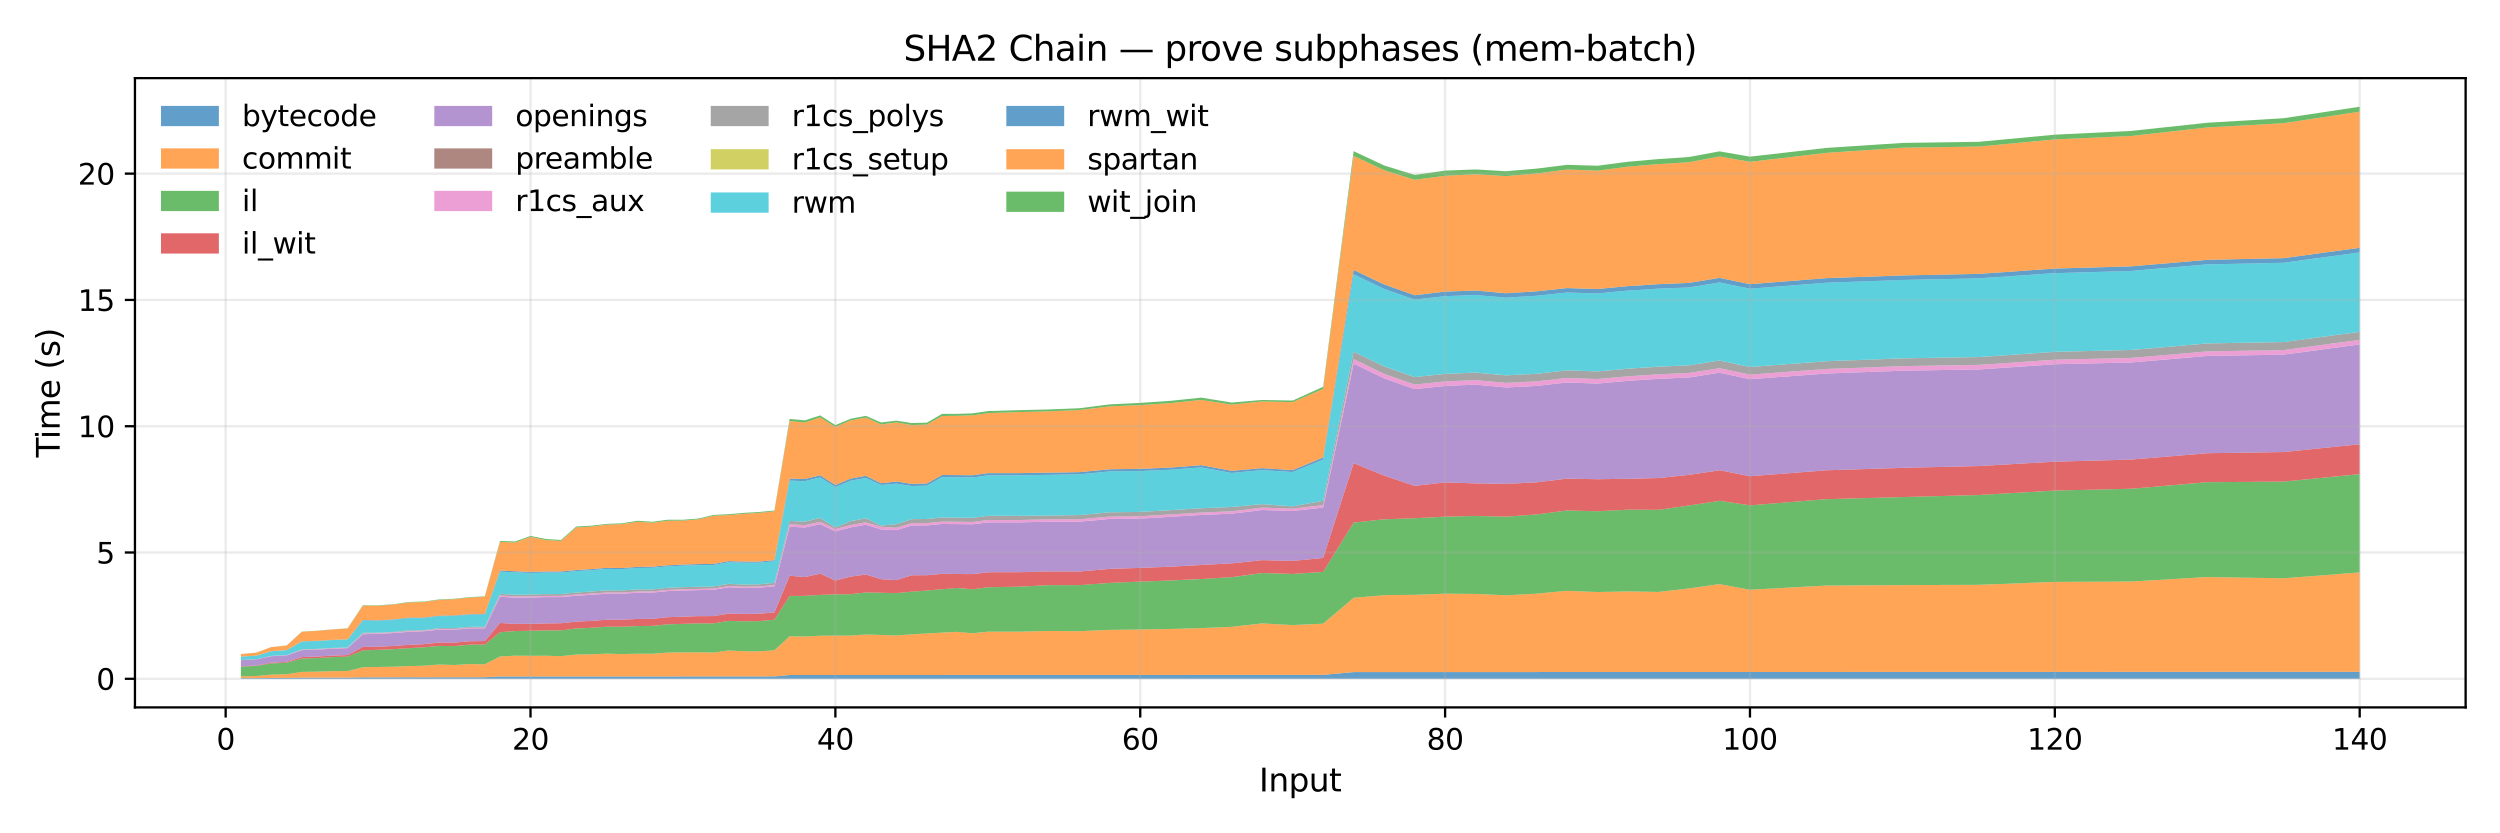 <?xml version="1.0" encoding="utf-8" standalone="no"?>
<!DOCTYPE svg PUBLIC "-//W3C//DTD SVG 1.1//EN"
  "http://www.w3.org/Graphics/SVG/1.1/DTD/svg11.dtd">
<svg xmlns:xlink="http://www.w3.org/1999/xlink" width="864pt" height="288pt" viewBox="0 0 864 288" xmlns="http://www.w3.org/2000/svg" version="1.1">
 <defs>
  <style type="text/css">*{stroke-linejoin: round; stroke-linecap: butt}</style>
 </defs>
 <g id="figure_1">
  <g id="patch_1">
   <path d="M 0 288 
L 864 288 
L 864 0 
L 0 0 
z
" style="fill: #ffffff"/>
  </g>
  <g id="axes_1">
   <g id="patch_2">
    <path d="M 46.64 244.48 
L 852.12 244.48 
L 852.12 27 
L 46.64 27 
z
" style="fill: #ffffff"/>
   </g>
   <g id="FillBetweenPolyCollection_1">
    <path d="M 83.253 234.359 
L 83.253 234.595 
L 88.521 234.595 
L 93.789 234.595 
L 99.057 234.595 
L 104.325 234.595 
L 109.593 234.595 
L 114.861 234.595 
L 120.129 234.595 
L 125.397 234.595 
L 130.665 234.595 
L 135.933 234.595 
L 141.201 234.595 
L 146.469 234.595 
L 151.737 234.595 
L 157.005 234.595 
L 162.273 234.595 
L 167.541 234.595 
L 172.809 234.595 
L 178.077 234.595 
L 183.345 234.595 
L 188.613 234.595 
L 193.881 234.595 
L 199.149 234.595 
L 204.417 234.595 
L 209.685 234.595 
L 214.953 234.595 
L 220.221 234.595 
L 225.489 234.595 
L 230.757 234.595 
L 236.025 234.595 
L 241.293 234.595 
L 246.561 234.595 
L 251.829 234.595 
L 257.097 234.595 
L 262.365 234.595 
L 267.633 234.595 
L 272.901 234.595 
L 278.169 234.595 
L 283.437 234.595 
L 288.705 234.595 
L 293.973 234.595 
L 299.241 234.595 
L 304.509 234.595 
L 309.778 234.595 
L 315.046 234.595 
L 320.314 234.595 
L 325.582 234.595 
L 330.85 234.595 
L 336.118 234.595 
L 341.386 234.595 
L 351.922 234.595 
L 362.458 234.595 
L 372.994 234.595 
L 383.53 234.595 
L 394.066 234.595 
L 404.602 234.595 
L 415.138 234.595 
L 425.674 234.595 
L 436.21 234.595 
L 446.746 234.595 
L 457.282 234.595 
L 467.818 234.595 
L 478.354 234.595 
L 488.89 234.595 
L 499.426 234.595 
L 509.962 234.595 
L 520.498 234.595 
L 531.034 234.595 
L 541.57 234.595 
L 552.106 234.595 
L 562.642 234.595 
L 573.178 234.595 
L 583.714 234.595 
L 594.251 234.595 
L 604.787 234.595 
L 631.127 234.595 
L 657.467 234.595 
L 683.807 234.595 
L 710.147 234.595 
L 736.487 234.595 
L 762.827 234.595 
L 789.167 234.595 
L 815.507 234.595 
L 815.507 232.185 
L 815.507 232.185 
L 789.167 232.185 
L 762.827 232.185 
L 736.487 232.203 
L 710.147 232.22 
L 683.807 232.211 
L 657.467 232.211 
L 631.127 232.238 
L 604.787 232.238 
L 594.251 232.238 
L 583.714 232.246 
L 573.178 232.238 
L 562.642 232.238 
L 552.106 232.246 
L 541.57 232.238 
L 531.034 232.255 
L 520.498 232.255 
L 509.962 232.255 
L 499.426 232.273 
L 488.89 232.264 
L 478.354 232.273 
L 467.818 232.273 
L 457.282 233.242 
L 446.746 233.242 
L 436.21 233.242 
L 425.674 233.242 
L 415.138 233.242 
L 404.602 233.25 
L 394.066 233.25 
L 383.53 233.25 
L 372.994 233.25 
L 362.458 233.259 
L 351.922 233.259 
L 341.386 233.268 
L 336.118 233.268 
L 330.85 233.268 
L 325.582 233.268 
L 320.314 233.276 
L 315.046 233.268 
L 309.778 233.276 
L 304.509 233.276 
L 299.241 233.285 
L 293.973 233.285 
L 288.705 233.276 
L 283.437 233.285 
L 278.169 233.285 
L 272.901 233.285 
L 267.633 233.765 
L 262.365 233.774 
L 257.097 233.774 
L 251.829 233.774 
L 246.561 233.774 
L 241.293 233.774 
L 236.025 233.774 
L 230.757 233.783 
L 225.489 233.783 
L 220.221 233.783 
L 214.953 233.783 
L 209.685 233.783 
L 204.417 233.783 
L 199.149 233.791 
L 193.881 233.791 
L 188.613 233.791 
L 183.345 233.791 
L 178.077 233.791 
L 172.809 233.791 
L 167.541 234.053 
L 162.273 234.071 
L 157.005 234.053 
L 151.737 234.062 
L 146.469 234.08 
L 141.201 234.062 
L 135.933 234.08 
L 130.665 234.088 
L 125.397 234.071 
L 120.129 234.202 
L 114.861 234.202 
L 109.593 234.202 
L 104.325 234.202 
L 99.057 234.298 
L 93.789 234.298 
L 88.521 234.359 
L 83.253 234.359 
z
" clip-path="url(#pb2b521ab33)" style="fill: #1f77b4; fill-opacity: 0.7"/>
   </g>
   <g id="FillBetweenPolyCollection_2">
    <path d="M 83.253 233.748 
L 83.253 234.359 
L 88.521 234.359 
L 93.789 234.298 
L 99.057 234.298 
L 104.325 234.202 
L 109.593 234.202 
L 114.861 234.202 
L 120.129 234.202 
L 125.397 234.071 
L 130.665 234.088 
L 135.933 234.08 
L 141.201 234.062 
L 146.469 234.08 
L 151.737 234.062 
L 157.005 234.053 
L 162.273 234.071 
L 167.541 234.053 
L 172.809 233.791 
L 178.077 233.791 
L 183.345 233.791 
L 188.613 233.791 
L 193.881 233.791 
L 199.149 233.791 
L 204.417 233.783 
L 209.685 233.783 
L 214.953 233.783 
L 220.221 233.783 
L 225.489 233.783 
L 230.757 233.783 
L 236.025 233.774 
L 241.293 233.774 
L 246.561 233.774 
L 251.829 233.774 
L 257.097 233.774 
L 262.365 233.774 
L 267.633 233.765 
L 272.901 233.285 
L 278.169 233.285 
L 283.437 233.285 
L 288.705 233.276 
L 293.973 233.285 
L 299.241 233.285 
L 304.509 233.276 
L 309.778 233.276 
L 315.046 233.268 
L 320.314 233.276 
L 325.582 233.268 
L 330.85 233.268 
L 336.118 233.268 
L 341.386 233.268 
L 351.922 233.259 
L 362.458 233.259 
L 372.994 233.25 
L 383.53 233.25 
L 394.066 233.25 
L 404.602 233.25 
L 415.138 233.242 
L 425.674 233.242 
L 436.21 233.242 
L 446.746 233.242 
L 457.282 233.242 
L 467.818 232.273 
L 478.354 232.273 
L 488.89 232.264 
L 499.426 232.273 
L 509.962 232.255 
L 520.498 232.255 
L 531.034 232.255 
L 541.57 232.238 
L 552.106 232.246 
L 562.642 232.238 
L 573.178 232.238 
L 583.714 232.246 
L 594.251 232.238 
L 604.787 232.238 
L 631.127 232.238 
L 657.467 232.211 
L 683.807 232.211 
L 710.147 232.22 
L 736.487 232.203 
L 762.827 232.185 
L 789.167 232.185 
L 815.507 232.185 
L 815.507 197.836 
L 815.507 197.836 
L 789.167 199.852 
L 762.827 199.433 
L 736.487 200.978 
L 710.147 201.109 
L 683.807 202.113 
L 657.467 202.218 
L 631.127 202.366 
L 604.787 203.815 
L 594.251 201.869 
L 583.714 203.361 
L 573.178 204.575 
L 562.642 204.4 
L 552.106 204.61 
L 541.57 204.191 
L 531.034 205.177 
L 520.498 205.736 
L 509.962 205.264 
L 499.426 205.177 
L 488.89 205.57 
L 478.354 205.692 
L 467.818 206.609 
L 457.282 215.539 
L 446.746 216.036 
L 436.21 215.451 
L 425.674 216.638 
L 415.138 217.075 
L 404.602 217.38 
L 394.066 217.555 
L 383.53 217.695 
L 372.994 218.14 
L 362.458 218.061 
L 351.922 218.314 
L 341.386 218.306 
L 336.118 218.864 
L 330.85 218.367 
L 325.582 218.646 
L 320.314 218.926 
L 315.046 219.214 
L 309.778 219.624 
L 304.509 219.449 
L 299.241 219.283 
L 293.973 219.659 
L 288.705 219.659 
L 283.437 219.72 
L 278.169 219.982 
L 272.901 219.912 
L 267.633 224.765 
L 262.365 225.106 
L 257.097 225.08 
L 251.829 224.809 
L 246.561 225.542 
L 241.293 225.438 
L 236.025 225.481 
L 230.757 225.525 
L 225.489 225.944 
L 220.221 225.926 
L 214.953 226.049 
L 209.685 225.9 
L 204.417 226.136 
L 199.149 226.214 
L 193.881 226.773 
L 188.613 226.625 
L 183.345 226.642 
L 178.077 226.607 
L 172.809 226.887 
L 167.541 229.584 
L 162.273 229.497 
L 157.005 229.828 
L 151.737 229.671 
L 146.469 230.073 
L 141.201 230.204 
L 135.933 230.413 
L 130.665 230.509 
L 125.397 230.605 
L 120.129 231.906 
L 114.861 231.95 
L 109.593 232.133 
L 104.325 232.203 
L 99.057 233.015 
L 93.789 233.154 
L 88.521 233.626 
L 83.253 233.748 
z
" clip-path="url(#pb2b521ab33)" style="fill: #ff7f0e; fill-opacity: 0.7"/>
   </g>
   <g id="FillBetweenPolyCollection_3">
    <path d="M 83.253 230.404 
L 83.253 233.748 
L 88.521 233.626 
L 93.789 233.154 
L 99.057 233.015 
L 104.325 232.203 
L 109.593 232.133 
L 114.861 231.95 
L 120.129 231.906 
L 125.397 230.605 
L 130.665 230.509 
L 135.933 230.413 
L 141.201 230.204 
L 146.469 230.073 
L 151.737 229.671 
L 157.005 229.828 
L 162.273 229.497 
L 167.541 229.584 
L 172.809 226.887 
L 178.077 226.607 
L 183.345 226.642 
L 188.613 226.625 
L 193.881 226.773 
L 199.149 226.214 
L 204.417 226.136 
L 209.685 225.9 
L 214.953 226.049 
L 220.221 225.926 
L 225.489 225.944 
L 230.757 225.525 
L 236.025 225.481 
L 241.293 225.438 
L 246.561 225.542 
L 251.829 224.809 
L 257.097 225.08 
L 262.365 225.106 
L 267.633 224.765 
L 272.901 219.912 
L 278.169 219.982 
L 283.437 219.72 
L 288.705 219.659 
L 293.973 219.659 
L 299.241 219.283 
L 304.509 219.449 
L 309.778 219.624 
L 315.046 219.214 
L 320.314 218.926 
L 325.582 218.646 
L 330.85 218.367 
L 336.118 218.864 
L 341.386 218.306 
L 351.922 218.314 
L 362.458 218.061 
L 372.994 218.14 
L 383.53 217.695 
L 394.066 217.555 
L 404.602 217.38 
L 415.138 217.075 
L 425.674 216.638 
L 436.21 215.451 
L 446.746 216.036 
L 457.282 215.539 
L 467.818 206.609 
L 478.354 205.692 
L 488.89 205.57 
L 499.426 205.177 
L 509.962 205.264 
L 520.498 205.736 
L 531.034 205.177 
L 541.57 204.191 
L 552.106 204.61 
L 562.642 204.4 
L 573.178 204.575 
L 583.714 203.361 
L 594.251 201.869 
L 604.787 203.815 
L 631.127 202.366 
L 657.467 202.218 
L 683.807 202.113 
L 710.147 201.109 
L 736.487 200.978 
L 762.827 199.433 
L 789.167 199.852 
L 815.507 197.836 
L 815.507 163.844 
L 815.507 163.844 
L 789.167 166.436 
L 762.827 166.646 
L 736.487 168.907 
L 710.147 169.527 
L 683.807 171.072 
L 657.467 171.77 
L 631.127 172.503 
L 604.787 174.642 
L 594.251 173.079 
L 583.714 174.694 
L 573.178 176.187 
L 562.642 176.143 
L 552.106 176.685 
L 541.57 176.414 
L 531.034 177.784 
L 520.498 178.553 
L 509.962 178.308 
L 499.426 178.561 
L 488.89 179.085 
L 478.354 179.461 
L 467.818 180.613 
L 457.282 197.652 
L 446.746 198.359 
L 436.21 198.036 
L 425.674 199.468 
L 415.138 200.096 
L 404.602 200.612 
L 394.066 201.013 
L 383.53 201.441 
L 372.994 202.218 
L 362.458 202.226 
L 351.922 202.759 
L 341.386 202.951 
L 336.118 203.667 
L 330.85 203.204 
L 325.582 203.623 
L 320.314 204.094 
L 315.046 204.479 
L 309.778 204.985 
L 304.509 204.854 
L 299.241 204.758 
L 293.973 205.36 
L 288.705 205.413 
L 283.437 205.605 
L 278.169 205.919 
L 272.901 205.971 
L 267.633 214.168 
L 262.365 214.666 
L 257.097 214.718 
L 251.829 214.578 
L 246.561 215.443 
L 241.293 215.443 
L 236.025 215.608 
L 230.757 215.757 
L 225.489 216.298 
L 220.221 216.359 
L 214.953 216.595 
L 209.685 216.586 
L 204.417 216.97 
L 199.149 217.188 
L 193.881 217.861 
L 188.613 217.852 
L 183.345 217.983 
L 178.077 218.088 
L 172.809 218.498 
L 167.541 222.766 
L 162.273 222.793 
L 157.005 223.29 
L 151.737 223.229 
L 146.469 223.718 
L 141.201 224.006 
L 135.933 224.355 
L 130.665 224.573 
L 125.397 224.774 
L 120.129 226.93 
L 114.861 227.096 
L 109.593 227.41 
L 104.325 227.585 
L 99.057 229.025 
L 93.789 229.278 
L 88.521 230.151 
L 83.253 230.404 
z
" clip-path="url(#pb2b521ab33)" style="fill: #2ca02c; fill-opacity: 0.7"/>
   </g>
   <g id="FillBetweenPolyCollection_4">
    <path d="M 83.253 230.274 
L 83.253 230.404 
L 88.521 230.151 
L 93.789 229.278 
L 99.057 229.025 
L 104.325 227.585 
L 109.593 227.41 
L 114.861 227.096 
L 120.129 226.93 
L 125.397 224.774 
L 130.665 224.573 
L 135.933 224.355 
L 141.201 224.006 
L 146.469 223.718 
L 151.737 223.229 
L 157.005 223.29 
L 162.273 222.793 
L 167.541 222.766 
L 172.809 218.498 
L 178.077 218.088 
L 183.345 217.983 
L 188.613 217.852 
L 193.881 217.861 
L 199.149 217.188 
L 204.417 216.97 
L 209.685 216.586 
L 214.953 216.595 
L 220.221 216.359 
L 225.489 216.298 
L 230.757 215.757 
L 236.025 215.608 
L 241.293 215.443 
L 246.561 215.443 
L 251.829 214.578 
L 257.097 214.718 
L 262.365 214.666 
L 267.633 214.168 
L 272.901 205.971 
L 278.169 205.919 
L 283.437 205.605 
L 288.705 205.413 
L 293.973 205.36 
L 299.241 204.758 
L 304.509 204.854 
L 309.778 204.985 
L 315.046 204.479 
L 320.314 204.094 
L 325.582 203.623 
L 330.85 203.204 
L 336.118 203.667 
L 341.386 202.951 
L 351.922 202.759 
L 362.458 202.226 
L 372.994 202.218 
L 383.53 201.441 
L 394.066 201.013 
L 404.602 200.612 
L 415.138 200.096 
L 425.674 199.468 
L 436.21 198.036 
L 446.746 198.359 
L 457.282 197.652 
L 467.818 180.613 
L 478.354 179.461 
L 488.89 179.085 
L 499.426 178.561 
L 509.962 178.308 
L 520.498 178.553 
L 531.034 177.784 
L 541.57 176.414 
L 552.106 176.685 
L 562.642 176.143 
L 573.178 176.187 
L 583.714 174.694 
L 594.251 173.079 
L 604.787 174.642 
L 631.127 172.503 
L 657.467 171.77 
L 683.807 171.072 
L 710.147 169.527 
L 736.487 168.907 
L 762.827 166.646 
L 789.167 166.436 
L 815.507 163.844 
L 815.507 153.535 
L 815.507 153.535 
L 789.167 156.214 
L 762.827 156.633 
L 736.487 158.825 
L 710.147 159.549 
L 683.807 161.059 
L 657.467 161.688 
L 631.127 162.534 
L 604.787 164.577 
L 594.251 162.517 
L 583.714 164.106 
L 573.178 165.214 
L 562.642 165.468 
L 552.106 165.616 
L 541.57 165.415 
L 531.034 166.69 
L 520.498 167.222 
L 509.962 167.056 
L 499.426 166.716 
L 488.89 167.92 
L 478.354 164.35 
L 467.818 160.055 
L 457.282 192.825 
L 446.746 193.846 
L 436.21 193.584 
L 425.674 194.693 
L 415.138 195.252 
L 404.602 195.845 
L 394.066 196.264 
L 383.53 196.596 
L 372.994 197.513 
L 362.458 197.495 
L 351.922 197.757 
L 341.386 197.766 
L 336.118 198.412 
L 330.85 198.368 
L 325.582 198.316 
L 320.314 198.787 
L 315.046 198.822 
L 309.778 200.472 
L 304.509 200.175 
L 299.241 198.543 
L 293.973 199.276 
L 288.705 200.638 
L 283.437 198.246 
L 278.169 199.442 
L 272.901 198.962 
L 267.633 211.645 
L 262.365 212.108 
L 257.097 212.178 
L 251.829 212.047 
L 246.561 212.92 
L 241.293 212.929 
L 236.025 213.138 
L 230.757 213.295 
L 225.489 213.854 
L 220.221 213.915 
L 214.953 214.177 
L 209.685 214.177 
L 204.417 214.587 
L 199.149 214.823 
L 193.881 215.381 
L 188.613 215.46 
L 183.345 215.617 
L 178.077 215.591 
L 172.809 215.303 
L 167.541 221.544 
L 162.273 221.614 
L 157.005 222.086 
L 151.737 222.042 
L 146.469 222.627 
L 141.201 222.862 
L 135.933 223.264 
L 130.665 223.491 
L 125.397 223.596 
L 120.129 226.398 
L 114.861 226.572 
L 109.593 226.895 
L 104.325 227.079 
L 99.057 228.763 
L 93.789 229.017 
L 88.521 230.012 
L 83.253 230.274 
z
" clip-path="url(#pb2b521ab33)" style="fill: #d62728; fill-opacity: 0.7"/>
   </g>
   <g id="FillBetweenPolyCollection_5">
    <path d="M 83.253 228.152 
L 83.253 230.274 
L 88.521 230.012 
L 93.789 229.017 
L 99.057 228.763 
L 104.325 227.079 
L 109.593 226.895 
L 114.861 226.572 
L 120.129 226.398 
L 125.397 223.596 
L 130.665 223.491 
L 135.933 223.264 
L 141.201 222.862 
L 146.469 222.627 
L 151.737 222.042 
L 157.005 222.086 
L 162.273 221.614 
L 167.541 221.544 
L 172.809 215.303 
L 178.077 215.591 
L 183.345 215.617 
L 188.613 215.46 
L 193.881 215.381 
L 199.149 214.823 
L 204.417 214.587 
L 209.685 214.177 
L 214.953 214.177 
L 220.221 213.915 
L 225.489 213.854 
L 230.757 213.295 
L 236.025 213.138 
L 241.293 212.929 
L 246.561 212.92 
L 251.829 212.047 
L 257.097 212.178 
L 262.365 212.108 
L 267.633 211.645 
L 272.901 198.962 
L 278.169 199.442 
L 283.437 198.246 
L 288.705 200.638 
L 293.973 199.276 
L 299.241 198.543 
L 304.509 200.175 
L 309.778 200.472 
L 315.046 198.822 
L 320.314 198.787 
L 325.582 198.316 
L 330.85 198.368 
L 336.118 198.412 
L 341.386 197.766 
L 351.922 197.757 
L 362.458 197.495 
L 372.994 197.513 
L 383.53 196.596 
L 394.066 196.264 
L 404.602 195.845 
L 415.138 195.252 
L 425.674 194.693 
L 436.21 193.584 
L 446.746 193.846 
L 457.282 192.825 
L 467.818 160.055 
L 478.354 164.35 
L 488.89 167.92 
L 499.426 166.716 
L 509.962 167.056 
L 520.498 167.222 
L 531.034 166.69 
L 541.57 165.415 
L 552.106 165.616 
L 562.642 165.468 
L 573.178 165.214 
L 583.714 164.106 
L 594.251 162.517 
L 604.787 164.577 
L 631.127 162.534 
L 657.467 161.688 
L 683.807 161.059 
L 710.147 159.549 
L 736.487 158.825 
L 762.827 156.633 
L 789.167 156.214 
L 815.507 153.535 
L 815.507 119.028 
L 815.507 119.028 
L 789.167 122.563 
L 762.827 123.008 
L 736.487 125.269 
L 710.147 125.88 
L 683.807 127.679 
L 657.467 128.106 
L 631.127 129.093 
L 604.787 131.039 
L 594.251 128.813 
L 583.714 130.446 
L 573.178 130.926 
L 562.642 131.615 
L 552.106 132.558 
L 541.57 132.183 
L 531.034 133.37 
L 520.498 133.902 
L 509.962 132.934 
L 499.426 133.37 
L 488.89 134.47 
L 478.354 130.76 
L 467.818 125.671 
L 457.282 175.384 
L 446.746 176.606 
L 436.21 176.257 
L 425.674 177.514 
L 415.138 177.959 
L 404.602 178.596 
L 394.066 179.225 
L 383.53 179.33 
L 372.994 180.299 
L 362.458 180.281 
L 351.922 180.543 
L 341.386 180.534 
L 336.118 181.198 
L 330.85 181.128 
L 325.582 181.084 
L 320.314 181.59 
L 315.046 181.634 
L 309.778 183.205 
L 304.509 182.97 
L 299.241 181.337 
L 293.973 182.263 
L 288.705 183.659 
L 283.437 181.154 
L 278.169 182.306 
L 272.901 182.001 
L 267.633 202.628 
L 262.365 203.091 
L 257.097 203.187 
L 251.829 202.96 
L 246.561 203.841 
L 241.293 203.946 
L 236.025 204.068 
L 230.757 204.278 
L 225.489 204.793 
L 220.221 204.854 
L 214.953 205.168 
L 209.685 205.186 
L 204.417 205.561 
L 199.149 205.875 
L 193.881 206.355 
L 188.613 206.364 
L 183.345 206.53 
L 178.077 206.556 
L 172.809 206.242 
L 167.541 217.153 
L 162.273 217.171 
L 157.005 217.607 
L 151.737 217.599 
L 146.469 218.157 
L 141.201 218.358 
L 135.933 218.777 
L 130.665 219.048 
L 125.397 219.179 
L 120.129 223.997 
L 114.861 224.198 
L 109.593 224.521 
L 104.325 224.678 
L 99.057 226.503 
L 93.789 226.782 
L 88.521 227.864 
L 83.253 228.152 
z
" clip-path="url(#pb2b521ab33)" style="fill: #9467bd; fill-opacity: 0.7"/>
   </g>
   <g id="FillBetweenPolyCollection_6">
    <path d="M 83.253 228.152 
L 83.253 228.152 
L 88.521 227.864 
L 93.789 226.782 
L 99.057 226.503 
L 104.325 224.678 
L 109.593 224.521 
L 114.861 224.198 
L 120.129 223.997 
L 125.397 219.179 
L 130.665 219.048 
L 135.933 218.777 
L 141.201 218.358 
L 146.469 218.157 
L 151.737 217.599 
L 157.005 217.607 
L 162.273 217.171 
L 167.541 217.153 
L 172.809 206.242 
L 178.077 206.556 
L 183.345 206.53 
L 188.613 206.364 
L 193.881 206.355 
L 199.149 205.875 
L 204.417 205.561 
L 209.685 205.186 
L 214.953 205.168 
L 220.221 204.854 
L 225.489 204.793 
L 230.757 204.278 
L 236.025 204.068 
L 241.293 203.946 
L 246.561 203.841 
L 251.829 202.96 
L 257.097 203.187 
L 262.365 203.091 
L 267.633 202.628 
L 272.901 182.001 
L 278.169 182.306 
L 283.437 181.154 
L 288.705 183.659 
L 293.973 182.263 
L 299.241 181.337 
L 304.509 182.97 
L 309.778 183.205 
L 315.046 181.634 
L 320.314 181.59 
L 325.582 181.084 
L 330.85 181.128 
L 336.118 181.198 
L 341.386 180.534 
L 351.922 180.543 
L 362.458 180.281 
L 372.994 180.299 
L 383.53 179.33 
L 394.066 179.225 
L 404.602 178.596 
L 415.138 177.959 
L 425.674 177.514 
L 436.21 176.257 
L 446.746 176.606 
L 457.282 175.384 
L 467.818 125.671 
L 478.354 130.76 
L 488.89 134.47 
L 499.426 133.37 
L 509.962 132.934 
L 520.498 133.902 
L 531.034 133.37 
L 541.57 132.183 
L 552.106 132.558 
L 562.642 131.615 
L 573.178 130.926 
L 583.714 130.446 
L 594.251 128.813 
L 604.787 131.039 
L 631.127 129.093 
L 657.467 128.106 
L 683.807 127.679 
L 710.147 125.88 
L 736.487 125.269 
L 762.827 123.008 
L 789.167 122.563 
L 815.507 119.028 
L 815.507 119.028 
L 815.507 119.028 
L 789.167 122.563 
L 762.827 123.008 
L 736.487 125.269 
L 710.147 125.88 
L 683.807 127.679 
L 657.467 128.106 
L 631.127 129.093 
L 604.787 131.039 
L 594.251 128.813 
L 583.714 130.446 
L 573.178 130.926 
L 562.642 131.615 
L 552.106 132.558 
L 541.57 132.183 
L 531.034 133.37 
L 520.498 133.902 
L 509.962 132.934 
L 499.426 133.37 
L 488.89 134.47 
L 478.354 130.76 
L 467.818 125.671 
L 457.282 175.384 
L 446.746 176.606 
L 436.21 176.257 
L 425.674 177.514 
L 415.138 177.959 
L 404.602 178.596 
L 394.066 179.225 
L 383.53 179.33 
L 372.994 180.299 
L 362.458 180.281 
L 351.922 180.543 
L 341.386 180.534 
L 336.118 181.198 
L 330.85 181.128 
L 325.582 181.084 
L 320.314 181.59 
L 315.046 181.634 
L 309.778 183.205 
L 304.509 182.97 
L 299.241 181.337 
L 293.973 182.263 
L 288.705 183.659 
L 283.437 181.154 
L 278.169 182.306 
L 272.901 182.001 
L 267.633 202.628 
L 262.365 203.091 
L 257.097 203.187 
L 251.829 202.96 
L 246.561 203.841 
L 241.293 203.946 
L 236.025 204.068 
L 230.757 204.278 
L 225.489 204.793 
L 220.221 204.854 
L 214.953 205.168 
L 209.685 205.186 
L 204.417 205.561 
L 199.149 205.875 
L 193.881 206.355 
L 188.613 206.364 
L 183.345 206.53 
L 178.077 206.556 
L 172.809 206.242 
L 167.541 217.153 
L 162.273 217.171 
L 157.005 217.607 
L 151.737 217.599 
L 146.469 218.157 
L 141.201 218.358 
L 135.933 218.777 
L 130.665 219.048 
L 125.397 219.179 
L 120.129 223.997 
L 114.861 224.198 
L 109.593 224.521 
L 104.325 224.678 
L 99.057 226.503 
L 93.789 226.782 
L 88.521 227.864 
L 83.253 228.152 
z
" clip-path="url(#pb2b521ab33)" style="fill: #8c564b; fill-opacity: 0.7"/>
   </g>
   <g id="FillBetweenPolyCollection_7">
    <path d="M 83.253 228.117 
L 83.253 228.152 
L 88.521 227.864 
L 93.789 226.782 
L 99.057 226.503 
L 104.325 224.678 
L 109.593 224.521 
L 114.861 224.198 
L 120.129 223.997 
L 125.397 219.179 
L 130.665 219.048 
L 135.933 218.777 
L 141.201 218.358 
L 146.469 218.157 
L 151.737 217.599 
L 157.005 217.607 
L 162.273 217.171 
L 167.541 217.153 
L 172.809 206.242 
L 178.077 206.556 
L 183.345 206.53 
L 188.613 206.364 
L 193.881 206.355 
L 199.149 205.875 
L 204.417 205.561 
L 209.685 205.186 
L 214.953 205.168 
L 220.221 204.854 
L 225.489 204.793 
L 230.757 204.278 
L 236.025 204.068 
L 241.293 203.946 
L 246.561 203.841 
L 251.829 202.96 
L 257.097 203.187 
L 262.365 203.091 
L 267.633 202.628 
L 272.901 182.001 
L 278.169 182.306 
L 283.437 181.154 
L 288.705 183.659 
L 293.973 182.263 
L 299.241 181.337 
L 304.509 182.97 
L 309.778 183.205 
L 315.046 181.634 
L 320.314 181.59 
L 325.582 181.084 
L 330.85 181.128 
L 336.118 181.198 
L 341.386 180.534 
L 351.922 180.543 
L 362.458 180.281 
L 372.994 180.299 
L 383.53 179.33 
L 394.066 179.225 
L 404.602 178.596 
L 415.138 177.959 
L 425.674 177.514 
L 436.21 176.257 
L 446.746 176.606 
L 457.282 175.384 
L 467.818 125.671 
L 478.354 130.76 
L 488.89 134.47 
L 499.426 133.37 
L 509.962 132.934 
L 520.498 133.902 
L 531.034 133.37 
L 541.57 132.183 
L 552.106 132.558 
L 562.642 131.615 
L 573.178 130.926 
L 583.714 130.446 
L 594.251 128.813 
L 604.787 131.039 
L 631.127 129.093 
L 657.467 128.106 
L 683.807 127.679 
L 710.147 125.88 
L 736.487 125.269 
L 762.827 123.008 
L 789.167 122.563 
L 815.507 119.028 
L 815.507 117.448 
L 815.507 117.448 
L 789.167 120.983 
L 762.827 121.437 
L 736.487 123.698 
L 710.147 124.309 
L 683.807 126.099 
L 657.467 126.535 
L 631.127 127.513 
L 604.787 129.468 
L 594.251 127.242 
L 583.714 128.883 
L 573.178 129.355 
L 562.642 130.053 
L 552.106 130.987 
L 541.57 130.612 
L 531.034 131.799 
L 520.498 132.331 
L 509.962 131.371 
L 499.426 131.807 
L 488.89 132.907 
L 478.354 129.197 
L 467.818 124.1 
L 457.282 174.572 
L 446.746 175.785 
L 436.21 175.436 
L 425.674 176.702 
L 415.138 177.139 
L 404.602 177.776 
L 394.066 178.413 
L 383.53 178.526 
L 372.994 179.469 
L 362.458 179.469 
L 351.922 179.731 
L 341.386 179.722 
L 336.118 180.395 
L 330.85 180.316 
L 325.582 180.272 
L 320.314 180.779 
L 315.046 180.831 
L 309.778 182.394 
L 304.509 182.062 
L 299.241 180.525 
L 293.973 181.451 
L 288.705 182.83 
L 283.437 180.351 
L 278.169 181.494 
L 272.901 181.189 
L 267.633 202.192 
L 262.365 202.663 
L 257.097 202.759 
L 251.829 202.532 
L 246.561 203.414 
L 241.293 203.518 
L 236.025 203.649 
L 230.757 203.85 
L 225.489 204.365 
L 220.221 204.426 
L 214.953 204.74 
L 209.685 204.767 
L 204.417 205.133 
L 199.149 205.456 
L 193.881 205.936 
L 188.613 205.945 
L 183.345 206.102 
L 178.077 206.128 
L 172.809 205.814 
L 167.541 216.918 
L 162.273 216.935 
L 157.005 217.38 
L 151.737 217.363 
L 146.469 217.913 
L 141.201 218.122 
L 135.933 218.533 
L 130.665 218.795 
L 125.397 218.952 
L 120.129 223.858 
L 114.861 224.058 
L 109.593 224.39 
L 104.325 224.547 
L 99.057 226.433 
L 93.789 226.712 
L 88.521 227.829 
L 83.253 228.117 
z
" clip-path="url(#pb2b521ab33)" style="fill: #e377c2; fill-opacity: 0.7"/>
   </g>
   <g id="FillBetweenPolyCollection_8">
    <path d="M 83.253 228.109 
L 83.253 228.117 
L 88.521 227.829 
L 93.789 226.712 
L 99.057 226.433 
L 104.325 224.547 
L 109.593 224.39 
L 114.861 224.058 
L 120.129 223.858 
L 125.397 218.952 
L 130.665 218.795 
L 135.933 218.533 
L 141.201 218.122 
L 146.469 217.913 
L 151.737 217.363 
L 157.005 217.38 
L 162.273 216.935 
L 167.541 216.918 
L 172.809 205.814 
L 178.077 206.128 
L 183.345 206.102 
L 188.613 205.945 
L 193.881 205.936 
L 199.149 205.456 
L 204.417 205.133 
L 209.685 204.767 
L 214.953 204.74 
L 220.221 204.426 
L 225.489 204.365 
L 230.757 203.85 
L 236.025 203.649 
L 241.293 203.518 
L 246.561 203.414 
L 251.829 202.532 
L 257.097 202.759 
L 262.365 202.663 
L 267.633 202.192 
L 272.901 181.189 
L 278.169 181.494 
L 283.437 180.351 
L 288.705 182.83 
L 293.973 181.451 
L 299.241 180.525 
L 304.509 182.062 
L 309.778 182.394 
L 315.046 180.831 
L 320.314 180.779 
L 325.582 180.272 
L 330.85 180.316 
L 336.118 180.395 
L 341.386 179.722 
L 351.922 179.731 
L 362.458 179.469 
L 372.994 179.469 
L 383.53 178.526 
L 394.066 178.413 
L 404.602 177.776 
L 415.138 177.139 
L 425.674 176.702 
L 436.21 175.436 
L 446.746 175.785 
L 457.282 174.572 
L 467.818 124.1 
L 478.354 129.197 
L 488.89 132.907 
L 499.426 131.807 
L 509.962 131.371 
L 520.498 132.331 
L 531.034 131.799 
L 541.57 130.612 
L 552.106 130.987 
L 562.642 130.053 
L 573.178 129.355 
L 583.714 128.883 
L 594.251 127.242 
L 604.787 129.468 
L 631.127 127.513 
L 657.467 126.535 
L 683.807 126.099 
L 710.147 124.309 
L 736.487 123.698 
L 762.827 121.437 
L 789.167 120.983 
L 815.507 117.448 
L 815.507 114.672 
L 815.507 114.672 
L 789.167 118.216 
L 762.827 118.687 
L 736.487 120.957 
L 710.147 121.594 
L 683.807 123.401 
L 657.467 123.855 
L 631.127 124.842 
L 604.787 126.823 
L 594.251 124.597 
L 583.714 126.256 
L 573.178 126.718 
L 562.642 127.417 
L 552.106 128.368 
L 541.57 127.993 
L 531.034 129.189 
L 520.498 129.721 
L 509.962 128.77 
L 499.426 129.224 
L 488.89 130.315 
L 478.354 126.622 
L 467.818 121.533 
L 457.282 173.045 
L 446.746 175 
L 436.21 174.232 
L 425.674 175.201 
L 415.138 175.646 
L 404.602 176.292 
L 394.066 176.92 
L 383.53 177.051 
L 372.994 178.003 
L 362.458 178.186 
L 351.922 178.282 
L 341.386 178.273 
L 336.118 178.954 
L 330.85 178.937 
L 325.582 178.841 
L 320.314 179.364 
L 315.046 179.408 
L 309.778 181.145 
L 304.509 181.652 
L 299.241 179.111 
L 293.973 180.106 
L 288.705 182.306 
L 283.437 179.007 
L 278.169 180.264 
L 272.901 180.045 
L 267.633 201.432 
L 262.365 201.938 
L 257.097 202.017 
L 251.829 201.781 
L 246.561 202.672 
L 241.293 202.811 
L 236.025 202.916 
L 230.757 203.143 
L 225.489 203.71 
L 220.221 203.702 
L 214.953 204.042 
L 209.685 204.051 
L 204.417 204.409 
L 199.149 204.802 
L 193.881 205.308 
L 188.613 205.325 
L 183.345 205.448 
L 178.077 205.552 
L 172.809 205.238 
L 167.541 216.63 
L 162.273 216.647 
L 157.005 217.092 
L 151.737 217.092 
L 146.469 217.773 
L 141.201 217.852 
L 135.933 218.402 
L 130.665 218.664 
L 125.397 218.69 
L 120.129 223.788 
L 114.861 223.936 
L 109.593 224.277 
L 104.325 224.442 
L 99.057 226.406 
L 93.789 226.686 
L 88.521 227.812 
L 83.253 228.109 
z
" clip-path="url(#pb2b521ab33)" style="fill: #7f7f7f; fill-opacity: 0.7"/>
   </g>
   <g id="FillBetweenPolyCollection_9">
    <path d="M 83.253 228.1 
L 83.253 228.109 
L 88.521 227.812 
L 93.789 226.686 
L 99.057 226.406 
L 104.325 224.442 
L 109.593 224.277 
L 114.861 223.936 
L 120.129 223.788 
L 125.397 218.69 
L 130.665 218.664 
L 135.933 218.402 
L 141.201 217.852 
L 146.469 217.773 
L 151.737 217.092 
L 157.005 217.092 
L 162.273 216.647 
L 167.541 216.63 
L 172.809 205.238 
L 178.077 205.552 
L 183.345 205.448 
L 188.613 205.325 
L 193.881 205.308 
L 199.149 204.802 
L 204.417 204.409 
L 209.685 204.051 
L 214.953 204.042 
L 220.221 203.702 
L 225.489 203.71 
L 230.757 203.143 
L 236.025 202.916 
L 241.293 202.811 
L 246.561 202.672 
L 251.829 201.781 
L 257.097 202.017 
L 262.365 201.938 
L 267.633 201.432 
L 272.901 180.045 
L 278.169 180.264 
L 283.437 179.007 
L 288.705 182.306 
L 293.973 180.106 
L 299.241 179.111 
L 304.509 181.652 
L 309.778 181.145 
L 315.046 179.408 
L 320.314 179.364 
L 325.582 178.841 
L 330.85 178.937 
L 336.118 178.954 
L 341.386 178.273 
L 351.922 178.282 
L 362.458 178.186 
L 372.994 178.003 
L 383.53 177.051 
L 394.066 176.92 
L 404.602 176.292 
L 415.138 175.646 
L 425.674 175.201 
L 436.21 174.232 
L 446.746 175 
L 457.282 173.045 
L 467.818 121.533 
L 478.354 126.622 
L 488.89 130.315 
L 499.426 129.224 
L 509.962 128.77 
L 520.498 129.721 
L 531.034 129.189 
L 541.57 127.993 
L 552.106 128.368 
L 562.642 127.417 
L 573.178 126.718 
L 583.714 126.256 
L 594.251 124.597 
L 604.787 126.823 
L 631.127 124.842 
L 657.467 123.855 
L 683.807 123.401 
L 710.147 121.594 
L 736.487 120.957 
L 762.827 118.687 
L 789.167 118.216 
L 815.507 114.672 
L 815.507 114.663 
L 815.507 114.663 
L 789.167 118.207 
L 762.827 118.679 
L 736.487 120.948 
L 710.147 121.585 
L 683.807 123.392 
L 657.467 123.846 
L 631.127 124.833 
L 604.787 126.814 
L 594.251 124.588 
L 583.714 126.247 
L 573.178 126.71 
L 562.642 127.408 
L 552.106 128.359 
L 541.57 127.984 
L 531.034 129.18 
L 520.498 129.712 
L 509.962 128.761 
L 499.426 129.215 
L 488.89 130.306 
L 478.354 126.614 
L 467.818 121.524 
L 457.282 173.036 
L 446.746 174.991 
L 436.21 174.223 
L 425.674 175.192 
L 415.138 175.637 
L 404.602 176.283 
L 394.066 176.912 
L 383.53 177.043 
L 372.994 177.994 
L 362.458 178.177 
L 351.922 178.273 
L 341.386 178.265 
L 336.118 178.945 
L 330.85 178.928 
L 325.582 178.832 
L 320.314 179.356 
L 315.046 179.399 
L 309.778 181.137 
L 304.509 181.643 
L 299.241 179.103 
L 293.973 180.098 
L 288.705 182.298 
L 283.437 178.998 
L 278.169 180.255 
L 272.901 180.037 
L 267.633 201.423 
L 262.365 201.93 
L 257.097 202.008 
L 251.829 201.773 
L 246.561 202.663 
L 241.293 202.803 
L 236.025 202.907 
L 230.757 203.134 
L 225.489 203.702 
L 220.221 203.693 
L 214.953 204.033 
L 209.685 204.042 
L 204.417 204.4 
L 199.149 204.793 
L 193.881 205.299 
L 188.613 205.317 
L 183.345 205.439 
L 178.077 205.544 
L 172.809 205.229 
L 167.541 216.621 
L 162.273 216.638 
L 157.005 217.084 
L 151.737 217.084 
L 146.469 217.765 
L 141.201 217.843 
L 135.933 218.393 
L 130.665 218.655 
L 125.397 218.681 
L 120.129 223.779 
L 114.861 223.927 
L 109.593 224.268 
L 104.325 224.434 
L 99.057 226.398 
L 93.789 226.677 
L 88.521 227.803 
L 83.253 228.1 
z
" clip-path="url(#pb2b521ab33)" style="fill: #bcbd22; fill-opacity: 0.7"/>
   </g>
   <g id="FillBetweenPolyCollection_10">
    <path d="M 83.253 226.939 
L 83.253 228.1 
L 88.521 227.803 
L 93.789 226.677 
L 99.057 226.398 
L 104.325 224.434 
L 109.593 224.268 
L 114.861 223.927 
L 120.129 223.779 
L 125.397 218.681 
L 130.665 218.655 
L 135.933 218.393 
L 141.201 217.843 
L 146.469 217.765 
L 151.737 217.084 
L 157.005 217.084 
L 162.273 216.638 
L 167.541 216.621 
L 172.809 205.229 
L 178.077 205.544 
L 183.345 205.439 
L 188.613 205.317 
L 193.881 205.299 
L 199.149 204.793 
L 204.417 204.4 
L 209.685 204.042 
L 214.953 204.033 
L 220.221 203.693 
L 225.489 203.702 
L 230.757 203.134 
L 236.025 202.907 
L 241.293 202.803 
L 246.561 202.663 
L 251.829 201.773 
L 257.097 202.008 
L 262.365 201.93 
L 267.633 201.423 
L 272.901 180.037 
L 278.169 180.255 
L 283.437 178.998 
L 288.705 182.298 
L 293.973 180.098 
L 299.241 179.103 
L 304.509 181.643 
L 309.778 181.137 
L 315.046 179.399 
L 320.314 179.356 
L 325.582 178.832 
L 330.85 178.928 
L 336.118 178.945 
L 341.386 178.265 
L 351.922 178.273 
L 362.458 178.177 
L 372.994 177.994 
L 383.53 177.043 
L 394.066 176.912 
L 404.602 176.283 
L 415.138 175.637 
L 425.674 175.192 
L 436.21 174.223 
L 446.746 174.991 
L 457.282 173.036 
L 467.818 121.524 
L 478.354 126.614 
L 488.89 130.306 
L 499.426 129.215 
L 509.962 128.761 
L 520.498 129.712 
L 531.034 129.18 
L 541.57 127.984 
L 552.106 128.359 
L 562.642 127.408 
L 573.178 126.71 
L 583.714 126.247 
L 594.251 124.588 
L 604.787 126.814 
L 631.127 124.833 
L 657.467 123.846 
L 683.807 123.392 
L 710.147 121.585 
L 736.487 120.948 
L 762.827 118.679 
L 789.167 118.207 
L 815.507 114.663 
L 815.507 87.236 
L 815.507 87.236 
L 789.167 90.815 
L 762.827 91.365 
L 736.487 93.643 
L 710.147 94.394 
L 683.807 96.21 
L 657.467 96.751 
L 631.127 97.72 
L 604.787 99.78 
L 594.251 97.606 
L 583.714 99.352 
L 573.178 99.762 
L 562.642 100.417 
L 552.106 101.43 
L 541.57 101.098 
L 531.034 102.215 
L 520.498 102.879 
L 509.962 101.953 
L 499.426 102.355 
L 488.89 103.551 
L 478.354 99.841 
L 467.818 94.804 
L 457.282 158.842 
L 446.746 163.137 
L 436.21 162.456 
L 425.674 163.46 
L 415.138 161.531 
L 404.602 162.334 
L 394.066 162.796 
L 383.53 162.927 
L 372.994 163.922 
L 362.458 164.106 
L 351.922 164.263 
L 341.386 164.272 
L 336.118 164.996 
L 330.85 164.935 
L 325.582 164.891 
L 320.314 167.833 
L 315.046 167.973 
L 309.778 167.152 
L 304.509 167.606 
L 299.241 165.171 
L 293.973 166.148 
L 288.705 168.322 
L 283.437 164.996 
L 278.169 166.297 
L 272.901 166.105 
L 267.633 193.96 
L 262.365 194.466 
L 257.097 194.457 
L 251.829 194.3 
L 246.561 195.269 
L 241.293 195.313 
L 236.025 195.496 
L 230.757 195.732 
L 225.489 196.221 
L 220.221 196.291 
L 214.953 196.675 
L 209.685 196.614 
L 204.417 197.05 
L 199.149 197.382 
L 193.881 197.853 
L 188.613 197.879 
L 183.345 198.01 
L 178.077 197.783 
L 172.809 197.565 
L 167.541 212.379 
L 162.273 212.457 
L 157.005 212.876 
L 151.737 212.955 
L 146.469 213.592 
L 141.201 213.627 
L 135.933 214.22 
L 130.665 214.526 
L 125.397 214.447 
L 120.129 221.029 
L 114.861 221.213 
L 109.593 221.544 
L 104.325 221.71 
L 99.057 224.704 
L 93.789 225.08 
L 88.521 226.633 
L 83.253 226.939 
z
" clip-path="url(#pb2b521ab33)" style="fill: #17becf; fill-opacity: 0.7"/>
   </g>
   <g id="FillBetweenPolyCollection_11">
    <path d="M 83.253 226.904 
L 83.253 226.939 
L 88.521 226.633 
L 93.789 225.08 
L 99.057 224.704 
L 104.325 221.71 
L 109.593 221.544 
L 114.861 221.213 
L 120.129 221.029 
L 125.397 214.447 
L 130.665 214.526 
L 135.933 214.22 
L 141.201 213.627 
L 146.469 213.592 
L 151.737 212.955 
L 157.005 212.876 
L 162.273 212.457 
L 167.541 212.379 
L 172.809 197.565 
L 178.077 197.783 
L 183.345 198.01 
L 188.613 197.879 
L 193.881 197.853 
L 199.149 197.382 
L 204.417 197.05 
L 209.685 196.614 
L 214.953 196.675 
L 220.221 196.291 
L 225.489 196.221 
L 230.757 195.732 
L 236.025 195.496 
L 241.293 195.313 
L 246.561 195.269 
L 251.829 194.3 
L 257.097 194.457 
L 262.365 194.466 
L 267.633 193.96 
L 272.901 166.105 
L 278.169 166.297 
L 283.437 164.996 
L 288.705 168.322 
L 293.973 166.148 
L 299.241 165.171 
L 304.509 167.606 
L 309.778 167.152 
L 315.046 167.973 
L 320.314 167.833 
L 325.582 164.891 
L 330.85 164.935 
L 336.118 164.996 
L 341.386 164.272 
L 351.922 164.263 
L 362.458 164.106 
L 372.994 163.922 
L 383.53 162.927 
L 394.066 162.796 
L 404.602 162.334 
L 415.138 161.531 
L 425.674 163.46 
L 436.21 162.456 
L 446.746 163.137 
L 457.282 158.842 
L 467.818 94.804 
L 478.354 99.841 
L 488.89 103.551 
L 499.426 102.355 
L 509.962 101.953 
L 520.498 102.879 
L 531.034 102.215 
L 541.57 101.098 
L 552.106 101.43 
L 562.642 100.417 
L 573.178 99.762 
L 583.714 99.352 
L 594.251 97.606 
L 604.787 99.78 
L 631.127 97.72 
L 657.467 96.751 
L 683.807 96.21 
L 710.147 94.394 
L 736.487 93.643 
L 762.827 91.365 
L 789.167 90.815 
L 815.507 87.236 
L 815.507 85.63 
L 815.507 85.63 
L 789.167 89.217 
L 762.827 89.794 
L 736.487 92.046 
L 710.147 92.814 
L 683.807 94.647 
L 657.467 95.197 
L 631.127 96.122 
L 604.787 98.209 
L 594.251 96.026 
L 583.714 97.763 
L 573.178 98.2 
L 562.642 98.881 
L 552.106 99.876 
L 541.57 99.553 
L 531.034 100.679 
L 520.498 101.342 
L 509.962 100.408 
L 499.426 100.775 
L 488.89 102.023 
L 478.354 98.296 
L 467.818 93.276 
L 457.282 158.074 
L 446.746 162.473 
L 436.21 161.801 
L 425.674 162.709 
L 415.138 160.762 
L 404.602 161.583 
L 394.066 162.028 
L 383.53 162.168 
L 372.994 163.172 
L 362.458 163.346 
L 351.922 163.512 
L 341.386 163.521 
L 336.118 164.245 
L 330.85 164.193 
L 325.582 164.149 
L 320.314 167.074 
L 315.046 167.222 
L 309.778 166.393 
L 304.509 166.995 
L 299.241 164.429 
L 293.973 165.406 
L 288.705 167.606 
L 283.437 164.254 
L 278.169 165.555 
L 272.901 165.38 
L 267.633 193.584 
L 262.365 194.082 
L 257.097 194.082 
L 251.829 193.925 
L 246.561 194.885 
L 241.293 194.938 
L 236.025 195.121 
L 230.757 195.365 
L 225.489 195.845 
L 220.221 195.924 
L 214.953 196.308 
L 209.685 196.247 
L 204.417 196.675 
L 199.149 197.015 
L 193.881 197.486 
L 188.613 197.513 
L 183.345 197.652 
L 178.077 197.417 
L 172.809 197.207 
L 167.541 212.195 
L 162.273 212.283 
L 157.005 212.693 
L 151.737 212.78 
L 146.469 213.435 
L 141.201 213.452 
L 135.933 214.072 
L 130.665 214.378 
L 125.397 214.264 
L 120.129 220.951 
L 114.861 221.143 
L 109.593 221.474 
L 104.325 221.64 
L 99.057 224.669 
L 93.789 225.036 
L 88.521 226.607 
L 83.253 226.904 
z
" clip-path="url(#pb2b521ab33)" style="fill: #1f77b4; fill-opacity: 0.7"/>
   </g>
   <g id="FillBetweenPolyCollection_12">
    <path d="M 83.253 226.014 
L 83.253 226.904 
L 88.521 226.607 
L 93.789 225.036 
L 99.057 224.669 
L 104.325 221.64 
L 109.593 221.474 
L 114.861 221.143 
L 120.129 220.951 
L 125.397 214.264 
L 130.665 214.378 
L 135.933 214.072 
L 141.201 213.452 
L 146.469 213.435 
L 151.737 212.78 
L 157.005 212.693 
L 162.273 212.283 
L 167.541 212.195 
L 172.809 197.207 
L 178.077 197.417 
L 183.345 197.652 
L 188.613 197.513 
L 193.881 197.486 
L 199.149 197.015 
L 204.417 196.675 
L 209.685 196.247 
L 214.953 196.308 
L 220.221 195.924 
L 225.489 195.845 
L 230.757 195.365 
L 236.025 195.121 
L 241.293 194.938 
L 246.561 194.885 
L 251.829 193.925 
L 257.097 194.082 
L 262.365 194.082 
L 267.633 193.584 
L 272.901 165.38 
L 278.169 165.555 
L 283.437 164.254 
L 288.705 167.606 
L 293.973 165.406 
L 299.241 164.429 
L 304.509 166.995 
L 309.778 166.393 
L 315.046 167.222 
L 320.314 167.074 
L 325.582 164.149 
L 330.85 164.193 
L 336.118 164.245 
L 341.386 163.521 
L 351.922 163.512 
L 362.458 163.346 
L 372.994 163.172 
L 383.53 162.168 
L 394.066 162.028 
L 404.602 161.583 
L 415.138 160.762 
L 425.674 162.709 
L 436.21 161.801 
L 446.746 162.473 
L 457.282 158.074 
L 467.818 93.276 
L 478.354 98.296 
L 488.89 102.023 
L 499.426 100.775 
L 509.962 100.408 
L 520.498 101.342 
L 531.034 100.679 
L 541.57 99.553 
L 552.106 99.876 
L 562.642 98.881 
L 573.178 98.2 
L 583.714 97.763 
L 594.251 96.026 
L 604.787 98.209 
L 631.127 96.122 
L 657.467 95.197 
L 683.807 94.647 
L 710.147 92.814 
L 736.487 92.046 
L 762.827 89.794 
L 789.167 89.217 
L 815.507 85.63 
L 815.507 38.588 
L 815.507 38.588 
L 789.167 42.577 
L 762.827 44.052 
L 736.487 46.994 
L 710.147 48.181 
L 683.807 50.66 
L 657.467 51.044 
L 631.127 52.843 
L 604.787 55.933 
L 594.251 54.073 
L 583.714 56.072 
L 573.178 56.71 
L 562.642 57.6 
L 552.106 58.979 
L 541.57 58.595 
L 531.034 59.966 
L 520.498 60.865 
L 509.962 60.228 
L 499.426 60.743 
L 488.89 62.148 
L 478.354 58.822 
L 467.818 53.899 
L 457.282 134.418 
L 446.746 138.974 
L 436.21 138.747 
L 425.674 139.83 
L 415.138 138.215 
L 404.602 139.306 
L 394.066 140.013 
L 383.53 140.441 
L 372.994 141.715 
L 362.458 142.16 
L 351.922 142.422 
L 341.386 142.78 
L 336.118 143.557 
L 330.85 143.697 
L 325.582 143.775 
L 320.314 146.743 
L 315.046 146.883 
L 309.778 145.993 
L 304.509 146.7 
L 299.241 144.317 
L 293.973 145.303 
L 288.705 147.555 
L 283.437 144.264 
L 278.169 146.027 
L 272.901 145.53 
L 267.633 176.728 
L 262.365 177.252 
L 257.097 177.575 
L 251.829 178.02 
L 246.561 178.256 
L 241.293 179.504 
L 236.025 179.914 
L 230.757 179.976 
L 225.489 180.648 
L 220.221 180.316 
L 214.953 181.137 
L 209.685 181.329 
L 204.417 181.983 
L 199.149 182.289 
L 193.881 186.941 
L 188.613 186.636 
L 183.345 185.536 
L 178.077 187.491 
L 172.809 187.299 
L 167.541 206.259 
L 162.273 206.504 
L 157.005 207.08 
L 151.737 207.316 
L 146.469 208.04 
L 141.201 208.215 
L 135.933 208.939 
L 130.665 209.35 
L 125.397 209.35 
L 120.129 217.188 
L 114.861 217.564 
L 109.593 218.026 
L 104.325 218.323 
L 99.057 223.116 
L 93.789 223.631 
L 88.521 225.577 
L 83.253 226.014 
z
" clip-path="url(#pb2b521ab33)" style="fill: #ff7f0e; fill-opacity: 0.7"/>
   </g>
   <g id="FillBetweenPolyCollection_13">
    <path d="M 83.253 226.005 
L 83.253 226.014 
L 88.521 225.577 
L 93.789 223.631 
L 99.057 223.116 
L 104.325 218.323 
L 109.593 218.026 
L 114.861 217.564 
L 120.129 217.188 
L 125.397 209.35 
L 130.665 209.35 
L 135.933 208.939 
L 141.201 208.215 
L 146.469 208.04 
L 151.737 207.316 
L 157.005 207.08 
L 162.273 206.504 
L 167.541 206.259 
L 172.809 187.299 
L 178.077 187.491 
L 183.345 185.536 
L 188.613 186.636 
L 193.881 186.941 
L 199.149 182.289 
L 204.417 181.983 
L 209.685 181.329 
L 214.953 181.137 
L 220.221 180.316 
L 225.489 180.648 
L 230.757 179.976 
L 236.025 179.914 
L 241.293 179.504 
L 246.561 178.256 
L 251.829 178.02 
L 257.097 177.575 
L 262.365 177.252 
L 267.633 176.728 
L 272.901 145.53 
L 278.169 146.027 
L 283.437 144.264 
L 288.705 147.555 
L 293.973 145.303 
L 299.241 144.317 
L 304.509 146.7 
L 309.778 145.993 
L 315.046 146.883 
L 320.314 146.743 
L 325.582 143.775 
L 330.85 143.697 
L 336.118 143.557 
L 341.386 142.78 
L 351.922 142.422 
L 362.458 142.16 
L 372.994 141.715 
L 383.53 140.441 
L 394.066 140.013 
L 404.602 139.306 
L 415.138 138.215 
L 425.674 139.83 
L 436.21 138.747 
L 446.746 138.974 
L 457.282 134.418 
L 467.818 53.899 
L 478.354 58.822 
L 488.89 62.148 
L 499.426 60.743 
L 509.962 60.228 
L 520.498 60.865 
L 531.034 59.966 
L 541.57 58.595 
L 552.106 58.979 
L 562.642 57.6 
L 573.178 56.71 
L 583.714 56.072 
L 594.251 54.073 
L 604.787 55.933 
L 631.127 52.843 
L 657.467 51.044 
L 683.807 50.66 
L 710.147 48.181 
L 736.487 46.994 
L 762.827 44.052 
L 789.167 42.577 
L 815.507 38.588 
L 815.507 36.885 
L 815.507 36.885 
L 789.167 40.857 
L 762.827 42.42 
L 736.487 45.248 
L 710.147 46.54 
L 683.807 49.01 
L 657.467 49.394 
L 631.127 51.123 
L 604.787 54.134 
L 594.251 52.31 
L 583.714 54.257 
L 573.178 54.972 
L 562.642 55.898 
L 552.106 57.277 
L 541.57 56.963 
L 531.034 58.272 
L 520.498 59.171 
L 509.962 58.56 
L 499.426 58.962 
L 488.89 60.454 
L 478.354 57.181 
L 467.818 52.24 
L 457.282 133.658 
L 446.746 138.433 
L 436.21 138.223 
L 425.674 139.123 
L 415.138 137.412 
L 404.602 138.52 
L 394.066 139.236 
L 383.53 139.751 
L 372.994 141.087 
L 362.458 141.506 
L 351.922 141.75 
L 341.386 142.073 
L 336.118 142.859 
L 330.85 143.025 
L 325.582 143.042 
L 320.314 146.08 
L 315.046 146.202 
L 309.778 145.364 
L 304.509 146.01 
L 299.241 143.705 
L 293.973 144.718 
L 288.705 146.918 
L 283.437 143.566 
L 278.169 145.268 
L 272.901 144.797 
L 267.633 176.423 
L 262.365 176.946 
L 257.097 177.243 
L 251.829 177.706 
L 246.561 177.968 
L 241.293 179.207 
L 236.025 179.618 
L 230.757 179.618 
L 225.489 180.325 
L 220.221 179.976 
L 214.953 180.857 
L 209.685 181.058 
L 204.417 181.669 
L 199.149 181.948 
L 193.881 186.61 
L 188.613 186.269 
L 183.345 185.213 
L 178.077 187.116 
L 172.809 186.959 
L 167.541 206.102 
L 162.273 206.347 
L 157.005 206.932 
L 151.737 207.158 
L 146.469 207.892 
L 141.201 208.058 
L 135.933 208.808 
L 130.665 209.201 
L 125.397 209.184 
L 120.129 217.127 
L 114.861 217.511 
L 109.593 217.965 
L 104.325 218.271 
L 99.057 223.089 
L 93.789 223.604 
L 88.521 225.56 
L 83.253 226.005 
z
" clip-path="url(#pb2b521ab33)" style="fill: #2ca02c; fill-opacity: 0.7"/>
   </g>
   <g id="matplotlib.axis_1">
    <g id="xtick_1">
     <g id="line2d_1">
      <path d="M 77.985 244.48 
L 77.985 27 
" clip-path="url(#pb2b521ab33)" style="fill: none; stroke: #b0b0b0; stroke-opacity: 0.25; stroke-width: 0.8; stroke-linecap: square"/>
     </g>
     <g id="line2d_2">
      <defs>
       <path id="m7c4d574cad" d="M 0 0 
L 0 3.5 
" style="stroke: #000000; stroke-width: 0.8"/>
      </defs>
      <g>
       <use xlink:href="#m7c4d574cad" x="77.985" y="244.48" style="stroke: #000000; stroke-width: 0.8"/>
      </g>
     </g>
     <g id="text_1">
      <!-- 0 -->
      <g transform="translate(74.803 259.078) scale(0.1 -0.1)">
       <defs>
        <path id="DejaVuSans-30" d="M 2034 4250 
Q 1547 4250 1301 3770 
Q 1056 3291 1056 2328 
Q 1056 1369 1301 889 
Q 1547 409 2034 409 
Q 2525 409 2770 889 
Q 3016 1369 3016 2328 
Q 3016 3291 2770 3770 
Q 2525 4250 2034 4250 
z
M 2034 4750 
Q 2819 4750 3233 4129 
Q 3647 3509 3647 2328 
Q 3647 1150 3233 529 
Q 2819 -91 2034 -91 
Q 1250 -91 836 529 
Q 422 1150 422 2328 
Q 422 3509 836 4129 
Q 1250 4750 2034 4750 
z
" transform="scale(0.016)"/>
       </defs>
       <use xlink:href="#DejaVuSans-30"/>
      </g>
     </g>
    </g>
    <g id="xtick_2">
     <g id="line2d_3">
      <path d="M 183.345 244.48 
L 183.345 27 
" clip-path="url(#pb2b521ab33)" style="fill: none; stroke: #b0b0b0; stroke-opacity: 0.25; stroke-width: 0.8; stroke-linecap: square"/>
     </g>
     <g id="line2d_4">
      <g>
       <use xlink:href="#m7c4d574cad" x="183.345" y="244.48" style="stroke: #000000; stroke-width: 0.8"/>
      </g>
     </g>
     <g id="text_2">
      <!-- 20 -->
      <g transform="translate(176.983 259.078) scale(0.1 -0.1)">
       <defs>
        <path id="DejaVuSans-32" d="M 1228 531 
L 3431 531 
L 3431 0 
L 469 0 
L 469 531 
Q 828 903 1448 1529 
Q 2069 2156 2228 2338 
Q 2531 2678 2651 2914 
Q 2772 3150 2772 3378 
Q 2772 3750 2511 3984 
Q 2250 4219 1831 4219 
Q 1534 4219 1204 4116 
Q 875 4013 500 3803 
L 500 4441 
Q 881 4594 1212 4672 
Q 1544 4750 1819 4750 
Q 2544 4750 2975 4387 
Q 3406 4025 3406 3419 
Q 3406 3131 3298 2873 
Q 3191 2616 2906 2266 
Q 2828 2175 2409 1742 
Q 1991 1309 1228 531 
z
" transform="scale(0.016)"/>
       </defs>
       <use xlink:href="#DejaVuSans-32"/>
       <use xlink:href="#DejaVuSans-30" transform="translate(63.623 0)"/>
      </g>
     </g>
    </g>
    <g id="xtick_3">
     <g id="line2d_5">
      <path d="M 288.705 244.48 
L 288.705 27 
" clip-path="url(#pb2b521ab33)" style="fill: none; stroke: #b0b0b0; stroke-opacity: 0.25; stroke-width: 0.8; stroke-linecap: square"/>
     </g>
     <g id="line2d_6">
      <g>
       <use xlink:href="#m7c4d574cad" x="288.705" y="244.48" style="stroke: #000000; stroke-width: 0.8"/>
      </g>
     </g>
     <g id="text_3">
      <!-- 40 -->
      <g transform="translate(282.343 259.078) scale(0.1 -0.1)">
       <defs>
        <path id="DejaVuSans-34" d="M 2419 4116 
L 825 1625 
L 2419 1625 
L 2419 4116 
z
M 2253 4666 
L 3047 4666 
L 3047 1625 
L 3713 1625 
L 3713 1100 
L 3047 1100 
L 3047 0 
L 2419 0 
L 2419 1100 
L 313 1100 
L 313 1709 
L 2253 4666 
z
" transform="scale(0.016)"/>
       </defs>
       <use xlink:href="#DejaVuSans-34"/>
       <use xlink:href="#DejaVuSans-30" transform="translate(63.623 0)"/>
      </g>
     </g>
    </g>
    <g id="xtick_4">
     <g id="line2d_7">
      <path d="M 394.066 244.48 
L 394.066 27 
" clip-path="url(#pb2b521ab33)" style="fill: none; stroke: #b0b0b0; stroke-opacity: 0.25; stroke-width: 0.8; stroke-linecap: square"/>
     </g>
     <g id="line2d_8">
      <g>
       <use xlink:href="#m7c4d574cad" x="394.066" y="244.48" style="stroke: #000000; stroke-width: 0.8"/>
      </g>
     </g>
     <g id="text_4">
      <!-- 60 -->
      <g transform="translate(387.703 259.078) scale(0.1 -0.1)">
       <defs>
        <path id="DejaVuSans-36" d="M 2113 2584 
Q 1688 2584 1439 2293 
Q 1191 2003 1191 1497 
Q 1191 994 1439 701 
Q 1688 409 2113 409 
Q 2538 409 2786 701 
Q 3034 994 3034 1497 
Q 3034 2003 2786 2293 
Q 2538 2584 2113 2584 
z
M 3366 4563 
L 3366 3988 
Q 3128 4100 2886 4159 
Q 2644 4219 2406 4219 
Q 1781 4219 1451 3797 
Q 1122 3375 1075 2522 
Q 1259 2794 1537 2939 
Q 1816 3084 2150 3084 
Q 2853 3084 3261 2657 
Q 3669 2231 3669 1497 
Q 3669 778 3244 343 
Q 2819 -91 2113 -91 
Q 1303 -91 875 529 
Q 447 1150 447 2328 
Q 447 3434 972 4092 
Q 1497 4750 2381 4750 
Q 2619 4750 2861 4703 
Q 3103 4656 3366 4563 
z
" transform="scale(0.016)"/>
       </defs>
       <use xlink:href="#DejaVuSans-36"/>
       <use xlink:href="#DejaVuSans-30" transform="translate(63.623 0)"/>
      </g>
     </g>
    </g>
    <g id="xtick_5">
     <g id="line2d_9">
      <path d="M 499.426 244.48 
L 499.426 27 
" clip-path="url(#pb2b521ab33)" style="fill: none; stroke: #b0b0b0; stroke-opacity: 0.25; stroke-width: 0.8; stroke-linecap: square"/>
     </g>
     <g id="line2d_10">
      <g>
       <use xlink:href="#m7c4d574cad" x="499.426" y="244.48" style="stroke: #000000; stroke-width: 0.8"/>
      </g>
     </g>
     <g id="text_5">
      <!-- 80 -->
      <g transform="translate(493.064 259.078) scale(0.1 -0.1)">
       <defs>
        <path id="DejaVuSans-38" d="M 2034 2216 
Q 1584 2216 1326 1975 
Q 1069 1734 1069 1313 
Q 1069 891 1326 650 
Q 1584 409 2034 409 
Q 2484 409 2743 651 
Q 3003 894 3003 1313 
Q 3003 1734 2745 1975 
Q 2488 2216 2034 2216 
z
M 1403 2484 
Q 997 2584 770 2862 
Q 544 3141 544 3541 
Q 544 4100 942 4425 
Q 1341 4750 2034 4750 
Q 2731 4750 3128 4425 
Q 3525 4100 3525 3541 
Q 3525 3141 3298 2862 
Q 3072 2584 2669 2484 
Q 3125 2378 3379 2068 
Q 3634 1759 3634 1313 
Q 3634 634 3220 271 
Q 2806 -91 2034 -91 
Q 1263 -91 848 271 
Q 434 634 434 1313 
Q 434 1759 690 2068 
Q 947 2378 1403 2484 
z
M 1172 3481 
Q 1172 3119 1398 2916 
Q 1625 2713 2034 2713 
Q 2441 2713 2670 2916 
Q 2900 3119 2900 3481 
Q 2900 3844 2670 4047 
Q 2441 4250 2034 4250 
Q 1625 4250 1398 4047 
Q 1172 3844 1172 3481 
z
" transform="scale(0.016)"/>
       </defs>
       <use xlink:href="#DejaVuSans-38"/>
       <use xlink:href="#DejaVuSans-30" transform="translate(63.623 0)"/>
      </g>
     </g>
    </g>
    <g id="xtick_6">
     <g id="line2d_11">
      <path d="M 604.787 244.48 
L 604.787 27 
" clip-path="url(#pb2b521ab33)" style="fill: none; stroke: #b0b0b0; stroke-opacity: 0.25; stroke-width: 0.8; stroke-linecap: square"/>
     </g>
     <g id="line2d_12">
      <g>
       <use xlink:href="#m7c4d574cad" x="604.787" y="244.48" style="stroke: #000000; stroke-width: 0.8"/>
      </g>
     </g>
     <g id="text_6">
      <!-- 100 -->
      <g transform="translate(595.243 259.078) scale(0.1 -0.1)">
       <defs>
        <path id="DejaVuSans-31" d="M 794 531 
L 1825 531 
L 1825 4091 
L 703 3866 
L 703 4441 
L 1819 4666 
L 2450 4666 
L 2450 531 
L 3481 531 
L 3481 0 
L 794 0 
L 794 531 
z
" transform="scale(0.016)"/>
       </defs>
       <use xlink:href="#DejaVuSans-31"/>
       <use xlink:href="#DejaVuSans-30" transform="translate(63.623 0)"/>
       <use xlink:href="#DejaVuSans-30" transform="translate(127.246 0)"/>
      </g>
     </g>
    </g>
    <g id="xtick_7">
     <g id="line2d_13">
      <path d="M 710.147 244.48 
L 710.147 27 
" clip-path="url(#pb2b521ab33)" style="fill: none; stroke: #b0b0b0; stroke-opacity: 0.25; stroke-width: 0.8; stroke-linecap: square"/>
     </g>
     <g id="line2d_14">
      <g>
       <use xlink:href="#m7c4d574cad" x="710.147" y="244.48" style="stroke: #000000; stroke-width: 0.8"/>
      </g>
     </g>
     <g id="text_7">
      <!-- 120 -->
      <g transform="translate(700.603 259.078) scale(0.1 -0.1)">
       <use xlink:href="#DejaVuSans-31"/>
       <use xlink:href="#DejaVuSans-32" transform="translate(63.623 0)"/>
       <use xlink:href="#DejaVuSans-30" transform="translate(127.246 0)"/>
      </g>
     </g>
    </g>
    <g id="xtick_8">
     <g id="line2d_15">
      <path d="M 815.507 244.48 
L 815.507 27 
" clip-path="url(#pb2b521ab33)" style="fill: none; stroke: #b0b0b0; stroke-opacity: 0.25; stroke-width: 0.8; stroke-linecap: square"/>
     </g>
     <g id="line2d_16">
      <g>
       <use xlink:href="#m7c4d574cad" x="815.507" y="244.48" style="stroke: #000000; stroke-width: 0.8"/>
      </g>
     </g>
     <g id="text_8">
      <!-- 140 -->
      <g transform="translate(805.964 259.078) scale(0.1 -0.1)">
       <use xlink:href="#DejaVuSans-31"/>
       <use xlink:href="#DejaVuSans-34" transform="translate(63.623 0)"/>
       <use xlink:href="#DejaVuSans-30" transform="translate(127.246 0)"/>
      </g>
     </g>
    </g>
    <g id="text_9">
     <!-- Input -->
     <g transform="translate(435.138 273.516) scale(0.11 -0.11)">
      <defs>
       <path id="DejaVuSans-49" d="M 628 4666 
L 1259 4666 
L 1259 0 
L 628 0 
L 628 4666 
z
" transform="scale(0.016)"/>
       <path id="DejaVuSans-6e" d="M 3513 2113 
L 3513 0 
L 2938 0 
L 2938 2094 
Q 2938 2591 2744 2837 
Q 2550 3084 2163 3084 
Q 1697 3084 1428 2787 
Q 1159 2491 1159 1978 
L 1159 0 
L 581 0 
L 581 3500 
L 1159 3500 
L 1159 2956 
Q 1366 3272 1645 3428 
Q 1925 3584 2291 3584 
Q 2894 3584 3203 3211 
Q 3513 2838 3513 2113 
z
" transform="scale(0.016)"/>
       <path id="DejaVuSans-70" d="M 1159 525 
L 1159 -1331 
L 581 -1331 
L 581 3500 
L 1159 3500 
L 1159 2969 
Q 1341 3281 1617 3432 
Q 1894 3584 2278 3584 
Q 2916 3584 3314 3078 
Q 3713 2572 3713 1747 
Q 3713 922 3314 415 
Q 2916 -91 2278 -91 
Q 1894 -91 1617 61 
Q 1341 213 1159 525 
z
M 3116 1747 
Q 3116 2381 2855 2742 
Q 2594 3103 2138 3103 
Q 1681 3103 1420 2742 
Q 1159 2381 1159 1747 
Q 1159 1113 1420 752 
Q 1681 391 2138 391 
Q 2594 391 2855 752 
Q 3116 1113 3116 1747 
z
" transform="scale(0.016)"/>
       <path id="DejaVuSans-75" d="M 544 1381 
L 544 3500 
L 1119 3500 
L 1119 1403 
Q 1119 906 1312 657 
Q 1506 409 1894 409 
Q 2359 409 2629 706 
Q 2900 1003 2900 1516 
L 2900 3500 
L 3475 3500 
L 3475 0 
L 2900 0 
L 2900 538 
Q 2691 219 2414 64 
Q 2138 -91 1772 -91 
Q 1169 -91 856 284 
Q 544 659 544 1381 
z
M 1991 3584 
L 1991 3584 
z
" transform="scale(0.016)"/>
       <path id="DejaVuSans-74" d="M 1172 4494 
L 1172 3500 
L 2356 3500 
L 2356 3053 
L 1172 3053 
L 1172 1153 
Q 1172 725 1289 603 
Q 1406 481 1766 481 
L 2356 481 
L 2356 0 
L 1766 0 
Q 1100 0 847 248 
Q 594 497 594 1153 
L 594 3053 
L 172 3053 
L 172 3500 
L 594 3500 
L 594 4494 
L 1172 4494 
z
" transform="scale(0.016)"/>
      </defs>
      <use xlink:href="#DejaVuSans-49"/>
      <use xlink:href="#DejaVuSans-6e" transform="translate(29.492 0)"/>
      <use xlink:href="#DejaVuSans-70" transform="translate(92.871 0)"/>
      <use xlink:href="#DejaVuSans-75" transform="translate(156.348 0)"/>
      <use xlink:href="#DejaVuSans-74" transform="translate(219.727 0)"/>
     </g>
    </g>
   </g>
   <g id="matplotlib.axis_2">
    <g id="ytick_1">
     <g id="line2d_17">
      <path d="M 46.64 234.595 
L 852.12 234.595 
" clip-path="url(#pb2b521ab33)" style="fill: none; stroke: #b0b0b0; stroke-opacity: 0.25; stroke-width: 0.8; stroke-linecap: square"/>
     </g>
     <g id="line2d_18">
      <defs>
       <path id="m1e5c21281c" d="M 0 0 
L -3.5 0 
" style="stroke: #000000; stroke-width: 0.8"/>
      </defs>
      <g>
       <use xlink:href="#m1e5c21281c" x="46.64" y="234.595" style="stroke: #000000; stroke-width: 0.8"/>
      </g>
     </g>
     <g id="text_10">
      <!-- 0 -->
      <g transform="translate(33.278 238.394) scale(0.1 -0.1)">
       <use xlink:href="#DejaVuSans-30"/>
      </g>
     </g>
    </g>
    <g id="ytick_2">
     <g id="line2d_19">
      <path d="M 46.64 190.948 
L 852.12 190.948 
" clip-path="url(#pb2b521ab33)" style="fill: none; stroke: #b0b0b0; stroke-opacity: 0.25; stroke-width: 0.8; stroke-linecap: square"/>
     </g>
     <g id="line2d_20">
      <g>
       <use xlink:href="#m1e5c21281c" x="46.64" y="190.948" style="stroke: #000000; stroke-width: 0.8"/>
      </g>
     </g>
     <g id="text_11">
      <!-- 5 -->
      <g transform="translate(33.278 194.747) scale(0.1 -0.1)">
       <defs>
        <path id="DejaVuSans-35" d="M 691 4666 
L 3169 4666 
L 3169 4134 
L 1269 4134 
L 1269 2991 
Q 1406 3038 1543 3061 
Q 1681 3084 1819 3084 
Q 2600 3084 3056 2656 
Q 3513 2228 3513 1497 
Q 3513 744 3044 326 
Q 2575 -91 1722 -91 
Q 1428 -91 1123 -41 
Q 819 9 494 109 
L 494 744 
Q 775 591 1075 516 
Q 1375 441 1709 441 
Q 2250 441 2565 725 
Q 2881 1009 2881 1497 
Q 2881 1984 2565 2268 
Q 2250 2553 1709 2553 
Q 1456 2553 1204 2497 
Q 953 2441 691 2322 
L 691 4666 
z
" transform="scale(0.016)"/>
       </defs>
       <use xlink:href="#DejaVuSans-35"/>
      </g>
     </g>
    </g>
    <g id="ytick_3">
     <g id="line2d_21">
      <path d="M 46.64 147.302 
L 852.12 147.302 
" clip-path="url(#pb2b521ab33)" style="fill: none; stroke: #b0b0b0; stroke-opacity: 0.25; stroke-width: 0.8; stroke-linecap: square"/>
     </g>
     <g id="line2d_22">
      <g>
       <use xlink:href="#m1e5c21281c" x="46.64" y="147.302" style="stroke: #000000; stroke-width: 0.8"/>
      </g>
     </g>
     <g id="text_12">
      <!-- 10 -->
      <g transform="translate(26.915 151.101) scale(0.1 -0.1)">
       <use xlink:href="#DejaVuSans-31"/>
       <use xlink:href="#DejaVuSans-30" transform="translate(63.623 0)"/>
      </g>
     </g>
    </g>
    <g id="ytick_4">
     <g id="line2d_23">
      <path d="M 46.64 103.656 
L 852.12 103.656 
" clip-path="url(#pb2b521ab33)" style="fill: none; stroke: #b0b0b0; stroke-opacity: 0.25; stroke-width: 0.8; stroke-linecap: square"/>
     </g>
     <g id="line2d_24">
      <g>
       <use xlink:href="#m1e5c21281c" x="46.64" y="103.656" style="stroke: #000000; stroke-width: 0.8"/>
      </g>
     </g>
     <g id="text_13">
      <!-- 15 -->
      <g transform="translate(26.915 107.455) scale(0.1 -0.1)">
       <use xlink:href="#DejaVuSans-31"/>
       <use xlink:href="#DejaVuSans-35" transform="translate(63.623 0)"/>
      </g>
     </g>
    </g>
    <g id="ytick_5">
     <g id="line2d_25">
      <path d="M 46.64 60.009 
L 852.12 60.009 
" clip-path="url(#pb2b521ab33)" style="fill: none; stroke: #b0b0b0; stroke-opacity: 0.25; stroke-width: 0.8; stroke-linecap: square"/>
     </g>
     <g id="line2d_26">
      <g>
       <use xlink:href="#m1e5c21281c" x="46.64" y="60.009" style="stroke: #000000; stroke-width: 0.8"/>
      </g>
     </g>
     <g id="text_14">
      <!-- 20 -->
      <g transform="translate(26.915 63.808) scale(0.1 -0.1)">
       <use xlink:href="#DejaVuSans-32"/>
       <use xlink:href="#DejaVuSans-30" transform="translate(63.623 0)"/>
      </g>
     </g>
    </g>
    <g id="text_15">
     <!-- Time (s) -->
     <g transform="translate(20.627 158.102) rotate(-90) scale(0.11 -0.11)">
      <defs>
       <path id="DejaVuSans-54" d="M -19 4666 
L 3928 4666 
L 3928 4134 
L 2272 4134 
L 2272 0 
L 1638 0 
L 1638 4134 
L -19 4134 
L -19 4666 
z
" transform="scale(0.016)"/>
       <path id="DejaVuSans-69" d="M 603 3500 
L 1178 3500 
L 1178 0 
L 603 0 
L 603 3500 
z
M 603 4863 
L 1178 4863 
L 1178 4134 
L 603 4134 
L 603 4863 
z
" transform="scale(0.016)"/>
       <path id="DejaVuSans-6d" d="M 3328 2828 
Q 3544 3216 3844 3400 
Q 4144 3584 4550 3584 
Q 5097 3584 5394 3201 
Q 5691 2819 5691 2113 
L 5691 0 
L 5113 0 
L 5113 2094 
Q 5113 2597 4934 2840 
Q 4756 3084 4391 3084 
Q 3944 3084 3684 2787 
Q 3425 2491 3425 1978 
L 3425 0 
L 2847 0 
L 2847 2094 
Q 2847 2600 2669 2842 
Q 2491 3084 2119 3084 
Q 1678 3084 1418 2786 
Q 1159 2488 1159 1978 
L 1159 0 
L 581 0 
L 581 3500 
L 1159 3500 
L 1159 2956 
Q 1356 3278 1631 3431 
Q 1906 3584 2284 3584 
Q 2666 3584 2933 3390 
Q 3200 3197 3328 2828 
z
" transform="scale(0.016)"/>
       <path id="DejaVuSans-65" d="M 3597 1894 
L 3597 1613 
L 953 1613 
Q 991 1019 1311 708 
Q 1631 397 2203 397 
Q 2534 397 2845 478 
Q 3156 559 3463 722 
L 3463 178 
Q 3153 47 2828 -22 
Q 2503 -91 2169 -91 
Q 1331 -91 842 396 
Q 353 884 353 1716 
Q 353 2575 817 3079 
Q 1281 3584 2069 3584 
Q 2775 3584 3186 3129 
Q 3597 2675 3597 1894 
z
M 3022 2063 
Q 3016 2534 2758 2815 
Q 2500 3097 2075 3097 
Q 1594 3097 1305 2825 
Q 1016 2553 972 2059 
L 3022 2063 
z
" transform="scale(0.016)"/>
       <path id="DejaVuSans-20" transform="scale(0.016)"/>
       <path id="DejaVuSans-28" d="M 1984 4856 
Q 1566 4138 1362 3434 
Q 1159 2731 1159 2009 
Q 1159 1288 1364 580 
Q 1569 -128 1984 -844 
L 1484 -844 
Q 1016 -109 783 600 
Q 550 1309 550 2009 
Q 550 2706 781 3412 
Q 1013 4119 1484 4856 
L 1984 4856 
z
" transform="scale(0.016)"/>
       <path id="DejaVuSans-73" d="M 2834 3397 
L 2834 2853 
Q 2591 2978 2328 3040 
Q 2066 3103 1784 3103 
Q 1356 3103 1142 2972 
Q 928 2841 928 2578 
Q 928 2378 1081 2264 
Q 1234 2150 1697 2047 
L 1894 2003 
Q 2506 1872 2764 1633 
Q 3022 1394 3022 966 
Q 3022 478 2636 193 
Q 2250 -91 1575 -91 
Q 1294 -91 989 -36 
Q 684 19 347 128 
L 347 722 
Q 666 556 975 473 
Q 1284 391 1588 391 
Q 1994 391 2212 530 
Q 2431 669 2431 922 
Q 2431 1156 2273 1281 
Q 2116 1406 1581 1522 
L 1381 1569 
Q 847 1681 609 1914 
Q 372 2147 372 2553 
Q 372 3047 722 3315 
Q 1072 3584 1716 3584 
Q 2034 3584 2315 3537 
Q 2597 3491 2834 3397 
z
" transform="scale(0.016)"/>
       <path id="DejaVuSans-29" d="M 513 4856 
L 1013 4856 
Q 1481 4119 1714 3412 
Q 1947 2706 1947 2009 
Q 1947 1309 1714 600 
Q 1481 -109 1013 -844 
L 513 -844 
Q 928 -128 1133 580 
Q 1338 1288 1338 2009 
Q 1338 2731 1133 3434 
Q 928 4138 513 4856 
z
" transform="scale(0.016)"/>
      </defs>
      <use xlink:href="#DejaVuSans-54"/>
      <use xlink:href="#DejaVuSans-69" transform="translate(57.959 0)"/>
      <use xlink:href="#DejaVuSans-6d" transform="translate(85.742 0)"/>
      <use xlink:href="#DejaVuSans-65" transform="translate(183.154 0)"/>
      <use xlink:href="#DejaVuSans-20" transform="translate(244.678 0)"/>
      <use xlink:href="#DejaVuSans-28" transform="translate(276.465 0)"/>
      <use xlink:href="#DejaVuSans-73" transform="translate(315.479 0)"/>
      <use xlink:href="#DejaVuSans-29" transform="translate(367.578 0)"/>
     </g>
    </g>
   </g>
   <g id="patch_3">
    <path d="M 46.64 244.48 
L 46.64 27 
" style="fill: none; stroke: #000000; stroke-width: 0.8; stroke-linejoin: miter; stroke-linecap: square"/>
   </g>
   <g id="patch_4">
    <path d="M 852.12 244.48 
L 852.12 27 
" style="fill: none; stroke: #000000; stroke-width: 0.8; stroke-linejoin: miter; stroke-linecap: square"/>
   </g>
   <g id="patch_5">
    <path d="M 46.64 244.48 
L 852.12 244.48 
" style="fill: none; stroke: #000000; stroke-width: 0.8; stroke-linejoin: miter; stroke-linecap: square"/>
   </g>
   <g id="patch_6">
    <path d="M 46.64 27 
L 852.12 27 
" style="fill: none; stroke: #000000; stroke-width: 0.8; stroke-linejoin: miter; stroke-linecap: square"/>
   </g>
   <g id="text_16">
    <!-- SHA2 Chain — prove subphases (mem-batch) -->
    <g transform="translate(312.273 21) scale(0.12 -0.12)">
     <defs>
      <path id="DejaVuSans-53" d="M 3425 4513 
L 3425 3897 
Q 3066 4069 2747 4153 
Q 2428 4238 2131 4238 
Q 1616 4238 1336 4038 
Q 1056 3838 1056 3469 
Q 1056 3159 1242 3001 
Q 1428 2844 1947 2747 
L 2328 2669 
Q 3034 2534 3370 2195 
Q 3706 1856 3706 1288 
Q 3706 609 3251 259 
Q 2797 -91 1919 -91 
Q 1588 -91 1214 -16 
Q 841 59 441 206 
L 441 856 
Q 825 641 1194 531 
Q 1563 422 1919 422 
Q 2459 422 2753 634 
Q 3047 847 3047 1241 
Q 3047 1584 2836 1778 
Q 2625 1972 2144 2069 
L 1759 2144 
Q 1053 2284 737 2584 
Q 422 2884 422 3419 
Q 422 4038 858 4394 
Q 1294 4750 2059 4750 
Q 2388 4750 2728 4690 
Q 3069 4631 3425 4513 
z
" transform="scale(0.016)"/>
      <path id="DejaVuSans-48" d="M 628 4666 
L 1259 4666 
L 1259 2753 
L 3553 2753 
L 3553 4666 
L 4184 4666 
L 4184 0 
L 3553 0 
L 3553 2222 
L 1259 2222 
L 1259 0 
L 628 0 
L 628 4666 
z
" transform="scale(0.016)"/>
      <path id="DejaVuSans-41" d="M 2188 4044 
L 1331 1722 
L 3047 1722 
L 2188 4044 
z
M 1831 4666 
L 2547 4666 
L 4325 0 
L 3669 0 
L 3244 1197 
L 1141 1197 
L 716 0 
L 50 0 
L 1831 4666 
z
" transform="scale(0.016)"/>
      <path id="DejaVuSans-43" d="M 4122 4306 
L 4122 3641 
Q 3803 3938 3442 4084 
Q 3081 4231 2675 4231 
Q 1875 4231 1450 3742 
Q 1025 3253 1025 2328 
Q 1025 1406 1450 917 
Q 1875 428 2675 428 
Q 3081 428 3442 575 
Q 3803 722 4122 1019 
L 4122 359 
Q 3791 134 3420 21 
Q 3050 -91 2638 -91 
Q 1578 -91 968 557 
Q 359 1206 359 2328 
Q 359 3453 968 4101 
Q 1578 4750 2638 4750 
Q 3056 4750 3426 4639 
Q 3797 4528 4122 4306 
z
" transform="scale(0.016)"/>
      <path id="DejaVuSans-68" d="M 3513 2113 
L 3513 0 
L 2938 0 
L 2938 2094 
Q 2938 2591 2744 2837 
Q 2550 3084 2163 3084 
Q 1697 3084 1428 2787 
Q 1159 2491 1159 1978 
L 1159 0 
L 581 0 
L 581 4863 
L 1159 4863 
L 1159 2956 
Q 1366 3272 1645 3428 
Q 1925 3584 2291 3584 
Q 2894 3584 3203 3211 
Q 3513 2838 3513 2113 
z
" transform="scale(0.016)"/>
      <path id="DejaVuSans-61" d="M 2194 1759 
Q 1497 1759 1228 1600 
Q 959 1441 959 1056 
Q 959 750 1161 570 
Q 1363 391 1709 391 
Q 2188 391 2477 730 
Q 2766 1069 2766 1631 
L 2766 1759 
L 2194 1759 
z
M 3341 1997 
L 3341 0 
L 2766 0 
L 2766 531 
Q 2569 213 2275 61 
Q 1981 -91 1556 -91 
Q 1019 -91 701 211 
Q 384 513 384 1019 
Q 384 1609 779 1909 
Q 1175 2209 1959 2209 
L 2766 2209 
L 2766 2266 
Q 2766 2663 2505 2880 
Q 2244 3097 1772 3097 
Q 1472 3097 1187 3025 
Q 903 2953 641 2809 
L 641 3341 
Q 956 3463 1253 3523 
Q 1550 3584 1831 3584 
Q 2591 3584 2966 3190 
Q 3341 2797 3341 1997 
z
" transform="scale(0.016)"/>
      <path id="DejaVuSans-2014" d="M 313 1978 
L 6088 1978 
L 6088 1528 
L 313 1528 
L 313 1978 
z
" transform="scale(0.016)"/>
      <path id="DejaVuSans-72" d="M 2631 2963 
Q 2534 3019 2420 3045 
Q 2306 3072 2169 3072 
Q 1681 3072 1420 2755 
Q 1159 2438 1159 1844 
L 1159 0 
L 581 0 
L 581 3500 
L 1159 3500 
L 1159 2956 
Q 1341 3275 1631 3429 
Q 1922 3584 2338 3584 
Q 2397 3584 2469 3576 
Q 2541 3569 2628 3553 
L 2631 2963 
z
" transform="scale(0.016)"/>
      <path id="DejaVuSans-6f" d="M 1959 3097 
Q 1497 3097 1228 2736 
Q 959 2375 959 1747 
Q 959 1119 1226 758 
Q 1494 397 1959 397 
Q 2419 397 2687 759 
Q 2956 1122 2956 1747 
Q 2956 2369 2687 2733 
Q 2419 3097 1959 3097 
z
M 1959 3584 
Q 2709 3584 3137 3096 
Q 3566 2609 3566 1747 
Q 3566 888 3137 398 
Q 2709 -91 1959 -91 
Q 1206 -91 779 398 
Q 353 888 353 1747 
Q 353 2609 779 3096 
Q 1206 3584 1959 3584 
z
" transform="scale(0.016)"/>
      <path id="DejaVuSans-76" d="M 191 3500 
L 800 3500 
L 1894 563 
L 2988 3500 
L 3597 3500 
L 2284 0 
L 1503 0 
L 191 3500 
z
" transform="scale(0.016)"/>
      <path id="DejaVuSans-62" d="M 3116 1747 
Q 3116 2381 2855 2742 
Q 2594 3103 2138 3103 
Q 1681 3103 1420 2742 
Q 1159 2381 1159 1747 
Q 1159 1113 1420 752 
Q 1681 391 2138 391 
Q 2594 391 2855 752 
Q 3116 1113 3116 1747 
z
M 1159 2969 
Q 1341 3281 1617 3432 
Q 1894 3584 2278 3584 
Q 2916 3584 3314 3078 
Q 3713 2572 3713 1747 
Q 3713 922 3314 415 
Q 2916 -91 2278 -91 
Q 1894 -91 1617 61 
Q 1341 213 1159 525 
L 1159 0 
L 581 0 
L 581 4863 
L 1159 4863 
L 1159 2969 
z
" transform="scale(0.016)"/>
      <path id="DejaVuSans-2d" d="M 313 2009 
L 1997 2009 
L 1997 1497 
L 313 1497 
L 313 2009 
z
" transform="scale(0.016)"/>
      <path id="DejaVuSans-63" d="M 3122 3366 
L 3122 2828 
Q 2878 2963 2633 3030 
Q 2388 3097 2138 3097 
Q 1578 3097 1268 2742 
Q 959 2388 959 1747 
Q 959 1106 1268 751 
Q 1578 397 2138 397 
Q 2388 397 2633 464 
Q 2878 531 3122 666 
L 3122 134 
Q 2881 22 2623 -34 
Q 2366 -91 2075 -91 
Q 1284 -91 818 406 
Q 353 903 353 1747 
Q 353 2603 823 3093 
Q 1294 3584 2113 3584 
Q 2378 3584 2631 3529 
Q 2884 3475 3122 3366 
z
" transform="scale(0.016)"/>
     </defs>
     <use xlink:href="#DejaVuSans-53"/>
     <use xlink:href="#DejaVuSans-48" transform="translate(63.477 0)"/>
     <use xlink:href="#DejaVuSans-41" transform="translate(138.672 0)"/>
     <use xlink:href="#DejaVuSans-32" transform="translate(207.08 0)"/>
     <use xlink:href="#DejaVuSans-20" transform="translate(270.703 0)"/>
     <use xlink:href="#DejaVuSans-43" transform="translate(302.49 0)"/>
     <use xlink:href="#DejaVuSans-68" transform="translate(372.314 0)"/>
     <use xlink:href="#DejaVuSans-61" transform="translate(435.693 0)"/>
     <use xlink:href="#DejaVuSans-69" transform="translate(496.973 0)"/>
     <use xlink:href="#DejaVuSans-6e" transform="translate(524.756 0)"/>
     <use xlink:href="#DejaVuSans-20" transform="translate(588.135 0)"/>
     <use xlink:href="#DejaVuSans-2014" transform="translate(619.922 0)"/>
     <use xlink:href="#DejaVuSans-20" transform="translate(719.922 0)"/>
     <use xlink:href="#DejaVuSans-70" transform="translate(751.709 0)"/>
     <use xlink:href="#DejaVuSans-72" transform="translate(815.186 0)"/>
     <use xlink:href="#DejaVuSans-6f" transform="translate(854.049 0)"/>
     <use xlink:href="#DejaVuSans-76" transform="translate(915.23 0)"/>
     <use xlink:href="#DejaVuSans-65" transform="translate(974.41 0)"/>
     <use xlink:href="#DejaVuSans-20" transform="translate(1035.934 0)"/>
     <use xlink:href="#DejaVuSans-73" transform="translate(1067.721 0)"/>
     <use xlink:href="#DejaVuSans-75" transform="translate(1119.82 0)"/>
     <use xlink:href="#DejaVuSans-62" transform="translate(1183.199 0)"/>
     <use xlink:href="#DejaVuSans-70" transform="translate(1246.676 0)"/>
     <use xlink:href="#DejaVuSans-68" transform="translate(1310.152 0)"/>
     <use xlink:href="#DejaVuSans-61" transform="translate(1373.531 0)"/>
     <use xlink:href="#DejaVuSans-73" transform="translate(1434.811 0)"/>
     <use xlink:href="#DejaVuSans-65" transform="translate(1486.91 0)"/>
     <use xlink:href="#DejaVuSans-73" transform="translate(1548.434 0)"/>
     <use xlink:href="#DejaVuSans-20" transform="translate(1600.533 0)"/>
     <use xlink:href="#DejaVuSans-28" transform="translate(1632.32 0)"/>
     <use xlink:href="#DejaVuSans-6d" transform="translate(1671.334 0)"/>
     <use xlink:href="#DejaVuSans-65" transform="translate(1768.746 0)"/>
     <use xlink:href="#DejaVuSans-6d" transform="translate(1830.27 0)"/>
     <use xlink:href="#DejaVuSans-2d" transform="translate(1927.682 0)"/>
     <use xlink:href="#DejaVuSans-62" transform="translate(1963.766 0)"/>
     <use xlink:href="#DejaVuSans-61" transform="translate(2027.242 0)"/>
     <use xlink:href="#DejaVuSans-74" transform="translate(2088.521 0)"/>
     <use xlink:href="#DejaVuSans-63" transform="translate(2127.73 0)"/>
     <use xlink:href="#DejaVuSans-68" transform="translate(2182.711 0)"/>
     <use xlink:href="#DejaVuSans-29" transform="translate(2246.09 0)"/>
    </g>
   </g>
   <g id="legend_1">
    <g id="patch_7">
     <path d="M 55.64 43.598 
L 75.64 43.598 
L 75.64 36.598 
L 55.64 36.598 
z
" style="fill: #1f77b4; fill-opacity: 0.7"/>
    </g>
    <g id="text_17">
     <!-- bytecode -->
     <g transform="translate(83.64 43.598) scale(0.1 -0.1)">
      <defs>
       <path id="DejaVuSans-79" d="M 2059 -325 
Q 1816 -950 1584 -1140 
Q 1353 -1331 966 -1331 
L 506 -1331 
L 506 -850 
L 844 -850 
Q 1081 -850 1212 -737 
Q 1344 -625 1503 -206 
L 1606 56 
L 191 3500 
L 800 3500 
L 1894 763 
L 2988 3500 
L 3597 3500 
L 2059 -325 
z
" transform="scale(0.016)"/>
       <path id="DejaVuSans-64" d="M 2906 2969 
L 2906 4863 
L 3481 4863 
L 3481 0 
L 2906 0 
L 2906 525 
Q 2725 213 2448 61 
Q 2172 -91 1784 -91 
Q 1150 -91 751 415 
Q 353 922 353 1747 
Q 353 2572 751 3078 
Q 1150 3584 1784 3584 
Q 2172 3584 2448 3432 
Q 2725 3281 2906 2969 
z
M 947 1747 
Q 947 1113 1208 752 
Q 1469 391 1925 391 
Q 2381 391 2643 752 
Q 2906 1113 2906 1747 
Q 2906 2381 2643 2742 
Q 2381 3103 1925 3103 
Q 1469 3103 1208 2742 
Q 947 2381 947 1747 
z
" transform="scale(0.016)"/>
      </defs>
      <use xlink:href="#DejaVuSans-62"/>
      <use xlink:href="#DejaVuSans-79" transform="translate(63.477 0)"/>
      <use xlink:href="#DejaVuSans-74" transform="translate(122.656 0)"/>
      <use xlink:href="#DejaVuSans-65" transform="translate(161.865 0)"/>
      <use xlink:href="#DejaVuSans-63" transform="translate(223.389 0)"/>
      <use xlink:href="#DejaVuSans-6f" transform="translate(278.369 0)"/>
      <use xlink:href="#DejaVuSans-64" transform="translate(339.551 0)"/>
      <use xlink:href="#DejaVuSans-65" transform="translate(403.027 0)"/>
     </g>
    </g>
    <g id="patch_8">
     <path d="M 55.64 58.277 
L 75.64 58.277 
L 75.64 51.277 
L 55.64 51.277 
z
" style="fill: #ff7f0e; fill-opacity: 0.7"/>
    </g>
    <g id="text_18">
     <!-- commit -->
     <g transform="translate(83.64 58.277) scale(0.1 -0.1)">
      <use xlink:href="#DejaVuSans-63"/>
      <use xlink:href="#DejaVuSans-6f" transform="translate(54.98 0)"/>
      <use xlink:href="#DejaVuSans-6d" transform="translate(116.162 0)"/>
      <use xlink:href="#DejaVuSans-6d" transform="translate(213.574 0)"/>
      <use xlink:href="#DejaVuSans-69" transform="translate(310.986 0)"/>
      <use xlink:href="#DejaVuSans-74" transform="translate(338.77 0)"/>
     </g>
    </g>
    <g id="patch_9">
     <path d="M 55.64 72.955 
L 75.64 72.955 
L 75.64 65.955 
L 55.64 65.955 
z
" style="fill: #2ca02c; fill-opacity: 0.7"/>
    </g>
    <g id="text_19">
     <!-- il -->
     <g transform="translate(83.64 72.955) scale(0.1 -0.1)">
      <defs>
       <path id="DejaVuSans-6c" d="M 603 4863 
L 1178 4863 
L 1178 0 
L 603 0 
L 603 4863 
z
" transform="scale(0.016)"/>
      </defs>
      <use xlink:href="#DejaVuSans-69"/>
      <use xlink:href="#DejaVuSans-6c" transform="translate(27.783 0)"/>
     </g>
    </g>
    <g id="patch_10">
     <path d="M 55.64 87.633 
L 75.64 87.633 
L 75.64 80.633 
L 55.64 80.633 
z
" style="fill: #d62728; fill-opacity: 0.7"/>
    </g>
    <g id="text_20">
     <!-- il_wit -->
     <g transform="translate(83.64 87.633) scale(0.1 -0.1)">
      <defs>
       <path id="DejaVuSans-5f" d="M 3263 -1063 
L 3263 -1509 
L -63 -1509 
L -63 -1063 
L 3263 -1063 
z
" transform="scale(0.016)"/>
       <path id="DejaVuSans-77" d="M 269 3500 
L 844 3500 
L 1563 769 
L 2278 3500 
L 2956 3500 
L 3675 769 
L 4391 3500 
L 4966 3500 
L 4050 0 
L 3372 0 
L 2619 2869 
L 1863 0 
L 1184 0 
L 269 3500 
z
" transform="scale(0.016)"/>
      </defs>
      <use xlink:href="#DejaVuSans-69"/>
      <use xlink:href="#DejaVuSans-6c" transform="translate(27.783 0)"/>
      <use xlink:href="#DejaVuSans-5f" transform="translate(55.566 0)"/>
      <use xlink:href="#DejaVuSans-77" transform="translate(105.566 0)"/>
      <use xlink:href="#DejaVuSans-69" transform="translate(187.354 0)"/>
      <use xlink:href="#DejaVuSans-74" transform="translate(215.137 0)"/>
     </g>
    </g>
    <g id="patch_11">
     <path d="M 150.099 43.598 
L 170.099 43.598 
L 170.099 36.598 
L 150.099 36.598 
z
" style="fill: #9467bd; fill-opacity: 0.7"/>
    </g>
    <g id="text_21">
     <!-- openings -->
     <g transform="translate(178.099 43.598) scale(0.1 -0.1)">
      <defs>
       <path id="DejaVuSans-67" d="M 2906 1791 
Q 2906 2416 2648 2759 
Q 2391 3103 1925 3103 
Q 1463 3103 1205 2759 
Q 947 2416 947 1791 
Q 947 1169 1205 825 
Q 1463 481 1925 481 
Q 2391 481 2648 825 
Q 2906 1169 2906 1791 
z
M 3481 434 
Q 3481 -459 3084 -895 
Q 2688 -1331 1869 -1331 
Q 1566 -1331 1297 -1286 
Q 1028 -1241 775 -1147 
L 775 -588 
Q 1028 -725 1275 -790 
Q 1522 -856 1778 -856 
Q 2344 -856 2625 -561 
Q 2906 -266 2906 331 
L 2906 616 
Q 2728 306 2450 153 
Q 2172 0 1784 0 
Q 1141 0 747 490 
Q 353 981 353 1791 
Q 353 2603 747 3093 
Q 1141 3584 1784 3584 
Q 2172 3584 2450 3431 
Q 2728 3278 2906 2969 
L 2906 3500 
L 3481 3500 
L 3481 434 
z
" transform="scale(0.016)"/>
      </defs>
      <use xlink:href="#DejaVuSans-6f"/>
      <use xlink:href="#DejaVuSans-70" transform="translate(61.182 0)"/>
      <use xlink:href="#DejaVuSans-65" transform="translate(124.658 0)"/>
      <use xlink:href="#DejaVuSans-6e" transform="translate(186.182 0)"/>
      <use xlink:href="#DejaVuSans-69" transform="translate(249.561 0)"/>
      <use xlink:href="#DejaVuSans-6e" transform="translate(277.344 0)"/>
      <use xlink:href="#DejaVuSans-67" transform="translate(340.723 0)"/>
      <use xlink:href="#DejaVuSans-73" transform="translate(404.199 0)"/>
     </g>
    </g>
    <g id="patch_12">
     <path d="M 150.099 58.277 
L 170.099 58.277 
L 170.099 51.277 
L 150.099 51.277 
z
" style="fill: #8c564b; fill-opacity: 0.7"/>
    </g>
    <g id="text_22">
     <!-- preamble -->
     <g transform="translate(178.099 58.277) scale(0.1 -0.1)">
      <use xlink:href="#DejaVuSans-70"/>
      <use xlink:href="#DejaVuSans-72" transform="translate(63.477 0)"/>
      <use xlink:href="#DejaVuSans-65" transform="translate(102.34 0)"/>
      <use xlink:href="#DejaVuSans-61" transform="translate(163.863 0)"/>
      <use xlink:href="#DejaVuSans-6d" transform="translate(225.143 0)"/>
      <use xlink:href="#DejaVuSans-62" transform="translate(322.555 0)"/>
      <use xlink:href="#DejaVuSans-6c" transform="translate(386.031 0)"/>
      <use xlink:href="#DejaVuSans-65" transform="translate(413.814 0)"/>
     </g>
    </g>
    <g id="patch_13">
     <path d="M 150.099 72.955 
L 170.099 72.955 
L 170.099 65.955 
L 150.099 65.955 
z
" style="fill: #e377c2; fill-opacity: 0.7"/>
    </g>
    <g id="text_23">
     <!-- r1cs_aux -->
     <g transform="translate(178.099 72.955) scale(0.1 -0.1)">
      <defs>
       <path id="DejaVuSans-78" d="M 3513 3500 
L 2247 1797 
L 3578 0 
L 2900 0 
L 1881 1375 
L 863 0 
L 184 0 
L 1544 1831 
L 300 3500 
L 978 3500 
L 1906 2253 
L 2834 3500 
L 3513 3500 
z
" transform="scale(0.016)"/>
      </defs>
      <use xlink:href="#DejaVuSans-72"/>
      <use xlink:href="#DejaVuSans-31" transform="translate(41.113 0)"/>
      <use xlink:href="#DejaVuSans-63" transform="translate(104.736 0)"/>
      <use xlink:href="#DejaVuSans-73" transform="translate(159.717 0)"/>
      <use xlink:href="#DejaVuSans-5f" transform="translate(211.816 0)"/>
      <use xlink:href="#DejaVuSans-61" transform="translate(261.816 0)"/>
      <use xlink:href="#DejaVuSans-75" transform="translate(323.096 0)"/>
      <use xlink:href="#DejaVuSans-78" transform="translate(386.475 0)"/>
     </g>
    </g>
    <g id="patch_14">
     <path d="M 245.635 43.598 
L 265.635 43.598 
L 265.635 36.598 
L 245.635 36.598 
z
" style="fill: #7f7f7f; fill-opacity: 0.7"/>
    </g>
    <g id="text_24">
     <!-- r1cs_polys -->
     <g transform="translate(273.635 43.598) scale(0.1 -0.1)">
      <use xlink:href="#DejaVuSans-72"/>
      <use xlink:href="#DejaVuSans-31" transform="translate(41.113 0)"/>
      <use xlink:href="#DejaVuSans-63" transform="translate(104.736 0)"/>
      <use xlink:href="#DejaVuSans-73" transform="translate(159.717 0)"/>
      <use xlink:href="#DejaVuSans-5f" transform="translate(211.816 0)"/>
      <use xlink:href="#DejaVuSans-70" transform="translate(261.816 0)"/>
      <use xlink:href="#DejaVuSans-6f" transform="translate(325.293 0)"/>
      <use xlink:href="#DejaVuSans-6c" transform="translate(386.475 0)"/>
      <use xlink:href="#DejaVuSans-79" transform="translate(414.258 0)"/>
      <use xlink:href="#DejaVuSans-73" transform="translate(473.438 0)"/>
     </g>
    </g>
    <g id="patch_15">
     <path d="M 245.635 58.555 
L 265.635 58.555 
L 265.635 51.555 
L 245.635 51.555 
z
" style="fill: #bcbd22; fill-opacity: 0.7"/>
    </g>
    <g id="text_25">
     <!-- r1cs_setup -->
     <g transform="translate(273.635 58.555) scale(0.1 -0.1)">
      <use xlink:href="#DejaVuSans-72"/>
      <use xlink:href="#DejaVuSans-31" transform="translate(41.113 0)"/>
      <use xlink:href="#DejaVuSans-63" transform="translate(104.736 0)"/>
      <use xlink:href="#DejaVuSans-73" transform="translate(159.717 0)"/>
      <use xlink:href="#DejaVuSans-5f" transform="translate(211.816 0)"/>
      <use xlink:href="#DejaVuSans-73" transform="translate(261.816 0)"/>
      <use xlink:href="#DejaVuSans-65" transform="translate(313.916 0)"/>
      <use xlink:href="#DejaVuSans-74" transform="translate(375.439 0)"/>
      <use xlink:href="#DejaVuSans-75" transform="translate(414.648 0)"/>
      <use xlink:href="#DejaVuSans-70" transform="translate(478.027 0)"/>
     </g>
    </g>
    <g id="patch_16">
     <path d="M 245.635 73.511 
L 265.635 73.511 
L 265.635 66.511 
L 245.635 66.511 
z
" style="fill: #17becf; fill-opacity: 0.7"/>
    </g>
    <g id="text_26">
     <!-- rwm -->
     <g transform="translate(273.635 73.511) scale(0.1 -0.1)">
      <use xlink:href="#DejaVuSans-72"/>
      <use xlink:href="#DejaVuSans-77" transform="translate(41.113 0)"/>
      <use xlink:href="#DejaVuSans-6d" transform="translate(122.9 0)"/>
     </g>
    </g>
    <g id="patch_17">
     <path d="M 347.785 43.598 
L 367.785 43.598 
L 367.785 36.598 
L 347.785 36.598 
z
" style="fill: #1f77b4; fill-opacity: 0.7"/>
    </g>
    <g id="text_27">
     <!-- rwm_wit -->
     <g transform="translate(375.785 43.598) scale(0.1 -0.1)">
      <use xlink:href="#DejaVuSans-72"/>
      <use xlink:href="#DejaVuSans-77" transform="translate(41.113 0)"/>
      <use xlink:href="#DejaVuSans-6d" transform="translate(122.9 0)"/>
      <use xlink:href="#DejaVuSans-5f" transform="translate(220.312 0)"/>
      <use xlink:href="#DejaVuSans-77" transform="translate(270.312 0)"/>
      <use xlink:href="#DejaVuSans-69" transform="translate(352.1 0)"/>
      <use xlink:href="#DejaVuSans-74" transform="translate(379.883 0)"/>
     </g>
    </g>
    <g id="patch_18">
     <path d="M 347.785 58.555 
L 367.785 58.555 
L 367.785 51.555 
L 347.785 51.555 
z
" style="fill: #ff7f0e; fill-opacity: 0.7"/>
    </g>
    <g id="text_28">
     <!-- spartan -->
     <g transform="translate(375.785 58.555) scale(0.1 -0.1)">
      <use xlink:href="#DejaVuSans-73"/>
      <use xlink:href="#DejaVuSans-70" transform="translate(52.1 0)"/>
      <use xlink:href="#DejaVuSans-61" transform="translate(115.576 0)"/>
      <use xlink:href="#DejaVuSans-72" transform="translate(176.855 0)"/>
      <use xlink:href="#DejaVuSans-74" transform="translate(217.969 0)"/>
      <use xlink:href="#DejaVuSans-61" transform="translate(257.178 0)"/>
      <use xlink:href="#DejaVuSans-6e" transform="translate(318.457 0)"/>
     </g>
    </g>
    <g id="patch_19">
     <path d="M 347.785 73.233 
L 367.785 73.233 
L 367.785 66.233 
L 347.785 66.233 
z
" style="fill: #2ca02c; fill-opacity: 0.7"/>
    </g>
    <g id="text_29">
     <!-- wit_join -->
     <g transform="translate(375.785 73.233) scale(0.1 -0.1)">
      <defs>
       <path id="DejaVuSans-6a" d="M 603 3500 
L 1178 3500 
L 1178 -63 
Q 1178 -731 923 -1031 
Q 669 -1331 103 -1331 
L -116 -1331 
L -116 -844 
L 38 -844 
Q 366 -844 484 -692 
Q 603 -541 603 -63 
L 603 3500 
z
M 603 4863 
L 1178 4863 
L 1178 4134 
L 603 4134 
L 603 4863 
z
" transform="scale(0.016)"/>
      </defs>
      <use xlink:href="#DejaVuSans-77"/>
      <use xlink:href="#DejaVuSans-69" transform="translate(81.787 0)"/>
      <use xlink:href="#DejaVuSans-74" transform="translate(109.57 0)"/>
      <use xlink:href="#DejaVuSans-5f" transform="translate(148.779 0)"/>
      <use xlink:href="#DejaVuSans-6a" transform="translate(198.779 0)"/>
      <use xlink:href="#DejaVuSans-6f" transform="translate(226.562 0)"/>
      <use xlink:href="#DejaVuSans-69" transform="translate(287.744 0)"/>
      <use xlink:href="#DejaVuSans-6e" transform="translate(315.527 0)"/>
     </g>
    </g>
   </g>
  </g>
 </g>
 <defs>
  <clipPath id="pb2b521ab33">
   <rect x="46.64" y="27" width="805.48" height="217.48"/>
  </clipPath>
 </defs>
</svg>
